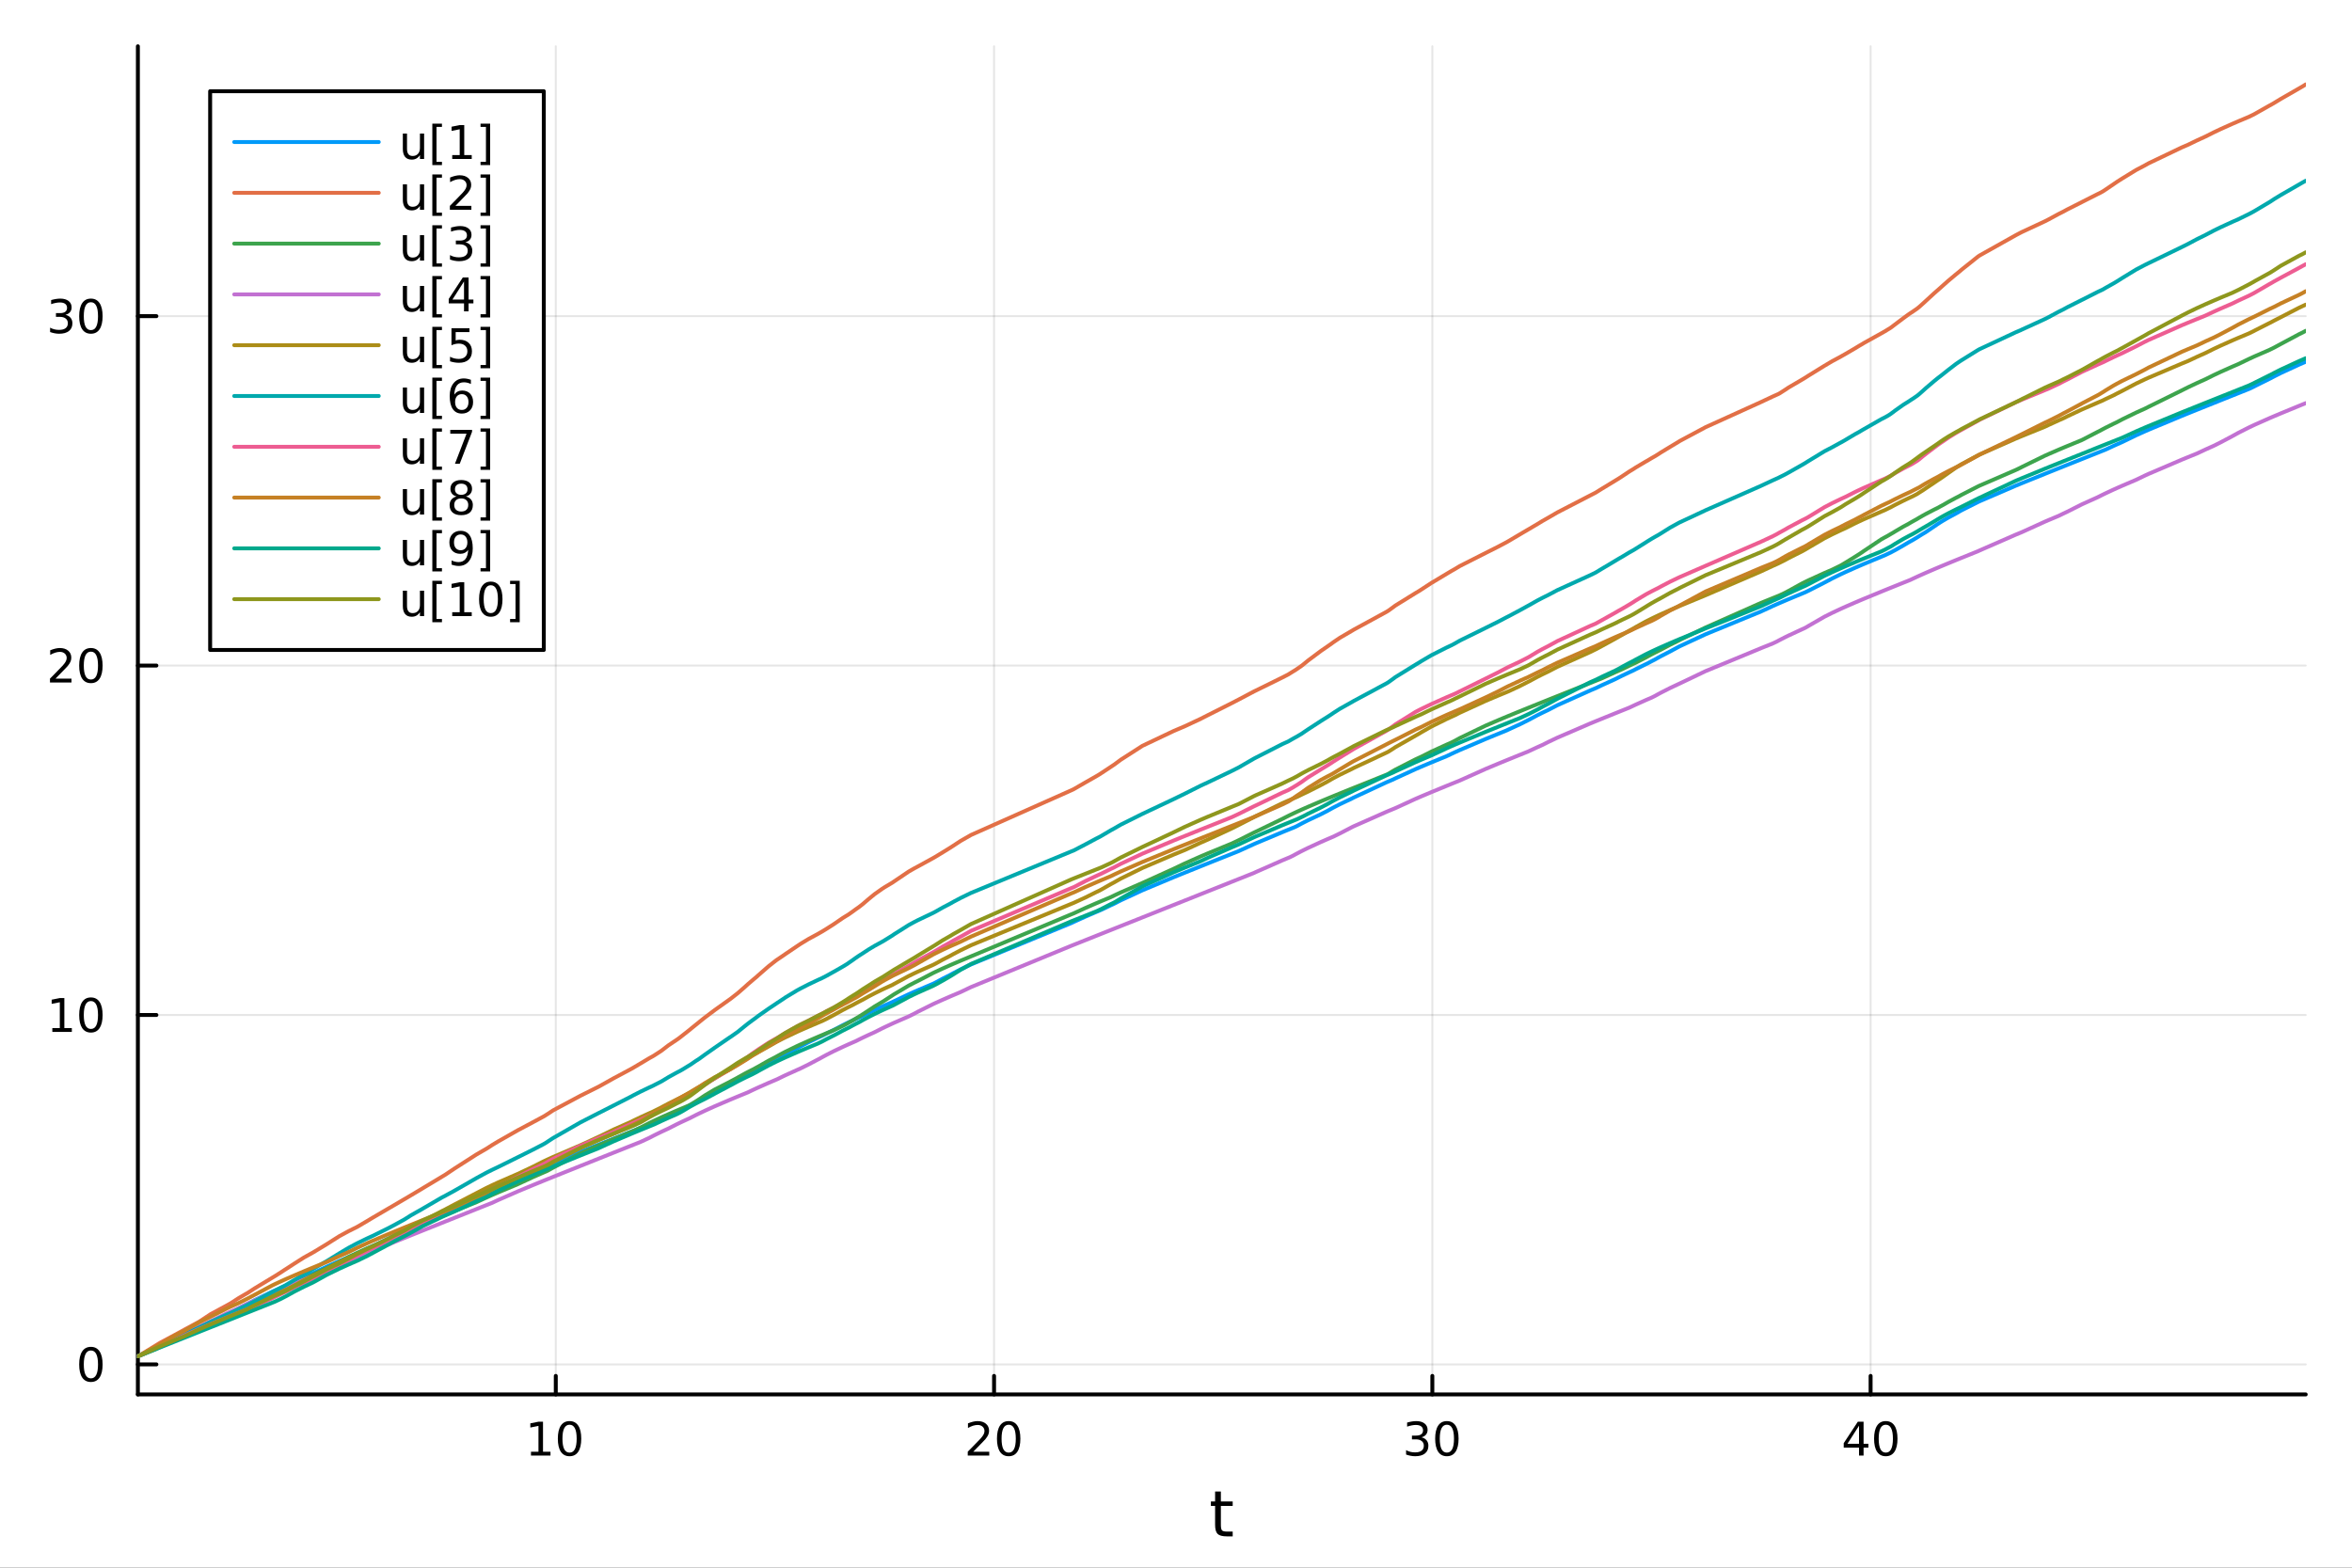 <?xml version="1.0" encoding="utf-8"?>
<svg xmlns="http://www.w3.org/2000/svg" xmlns:xlink="http://www.w3.org/1999/xlink" width="600" height="400" viewBox="0 0 2400 1600">
<rect x="0" y="0" width="2400" height="1600" fill="#333333" stroke="none"/>
<defs>
  <clipPath id="clip340">
    <rect x="0" y="0" width="2400" height="1600"/>
  </clipPath>
</defs>
<path clip-path="url(#clip340)" d="M0 1600 L2400 1600 L2400 0 L0 0  Z" fill="#ffffff" fill-rule="evenodd" fill-opacity="1"/>
<defs>
  <clipPath id="clip341">
    <rect x="480" y="0" width="1681" height="1600"/>
  </clipPath>
</defs>
<path clip-path="url(#clip340)" d="M140.696 1423.18 L2352.76 1423.18 L2352.76 47.244 L140.696 47.244  Z" fill="#ffffff" fill-rule="evenodd" fill-opacity="1"/>
<defs>
  <clipPath id="clip342">
    <rect x="140" y="47" width="2213" height="1377"/>
  </clipPath>
</defs>
<polyline clip-path="url(#clip342)" style="stroke:#000000; stroke-linecap:round; stroke-linejoin:round; stroke-width:2; stroke-opacity:0.1; fill:none" points="567.132,1423.18 567.132,47.244 "/>
<polyline clip-path="url(#clip342)" style="stroke:#000000; stroke-linecap:round; stroke-linejoin:round; stroke-width:2; stroke-opacity:0.1; fill:none" points="1014.35,1423.18 1014.35,47.244 "/>
<polyline clip-path="url(#clip342)" style="stroke:#000000; stroke-linecap:round; stroke-linejoin:round; stroke-width:2; stroke-opacity:0.1; fill:none" points="1461.57,1423.18 1461.57,47.244 "/>
<polyline clip-path="url(#clip342)" style="stroke:#000000; stroke-linecap:round; stroke-linejoin:round; stroke-width:2; stroke-opacity:0.1; fill:none" points="1908.78,1423.18 1908.78,47.244 "/>
<polyline clip-path="url(#clip340)" style="stroke:#000000; stroke-linecap:round; stroke-linejoin:round; stroke-width:4; stroke-opacity:1; fill:none" points="140.696,1423.18 2352.76,1423.18 "/>
<polyline clip-path="url(#clip340)" style="stroke:#000000; stroke-linecap:round; stroke-linejoin:round; stroke-width:4; stroke-opacity:1; fill:none" points="567.132,1423.18 567.132,1404.28 "/>
<polyline clip-path="url(#clip340)" style="stroke:#000000; stroke-linecap:round; stroke-linejoin:round; stroke-width:4; stroke-opacity:1; fill:none" points="1014.35,1423.18 1014.35,1404.28 "/>
<polyline clip-path="url(#clip340)" style="stroke:#000000; stroke-linecap:round; stroke-linejoin:round; stroke-width:4; stroke-opacity:1; fill:none" points="1461.57,1423.18 1461.57,1404.28 "/>
<polyline clip-path="url(#clip340)" style="stroke:#000000; stroke-linecap:round; stroke-linejoin:round; stroke-width:4; stroke-opacity:1; fill:none" points="1908.78,1423.18 1908.78,1404.28 "/>
<path clip-path="url(#clip340)" d="M541.82 1481.64 L549.458 1481.64 L549.458 1455.28 L541.148 1456.95 L541.148 1452.69 L549.412 1451.02 L554.088 1451.02 L554.088 1481.64 L561.727 1481.64 L561.727 1485.58 L541.82 1485.58 L541.82 1481.64 Z" fill="#000000" fill-rule="nonzero" fill-opacity="1" /><path clip-path="url(#clip340)" d="M581.171 1454.1 Q577.56 1454.1 575.731 1457.66 Q573.926 1461.2 573.926 1468.33 Q573.926 1475.44 575.731 1479.01 Q577.56 1482.55 581.171 1482.55 Q584.806 1482.55 586.611 1479.01 Q588.44 1475.44 588.44 1468.33 Q588.44 1461.2 586.611 1457.66 Q584.806 1454.1 581.171 1454.1 M581.171 1450.39 Q586.981 1450.39 590.037 1455 Q593.116 1459.58 593.116 1468.33 Q593.116 1477.06 590.037 1481.67 Q586.981 1486.25 581.171 1486.25 Q575.361 1486.25 572.282 1481.67 Q569.227 1477.06 569.227 1468.33 Q569.227 1459.58 572.282 1455 Q575.361 1450.39 581.171 1450.39 Z" fill="#000000" fill-rule="nonzero" fill-opacity="1" /><path clip-path="url(#clip340)" d="M993.123 1481.64 L1009.44 1481.64 L1009.44 1485.58 L987.498 1485.58 L987.498 1481.64 Q990.16 1478.89 994.743 1474.26 Q999.35 1469.61 1000.53 1468.27 Q1002.78 1465.74 1003.66 1464.01 Q1004.56 1462.25 1004.56 1460.56 Q1004.56 1457.8 1002.61 1456.07 Q1000.69 1454.33 997.59 1454.33 Q995.391 1454.33 992.938 1455.09 Q990.507 1455.86 987.729 1457.41 L987.729 1452.69 Q990.553 1451.55 993.007 1450.97 Q995.461 1450.39 997.498 1450.39 Q1002.87 1450.39 1006.06 1453.08 Q1009.26 1455.77 1009.26 1460.26 Q1009.26 1462.39 1008.45 1464.31 Q1007.66 1466.2 1005.55 1468.8 Q1004.97 1469.47 1001.87 1472.69 Q998.771 1475.88 993.123 1481.64 Z" fill="#000000" fill-rule="nonzero" fill-opacity="1" /><path clip-path="url(#clip340)" d="M1029.26 1454.1 Q1025.65 1454.1 1023.82 1457.66 Q1022.01 1461.2 1022.01 1468.33 Q1022.01 1475.44 1023.82 1479.01 Q1025.65 1482.55 1029.26 1482.55 Q1032.89 1482.55 1034.7 1479.01 Q1036.53 1475.44 1036.53 1468.33 Q1036.53 1461.2 1034.7 1457.66 Q1032.89 1454.1 1029.26 1454.1 M1029.26 1450.39 Q1035.07 1450.39 1038.12 1455 Q1041.2 1459.58 1041.2 1468.33 Q1041.2 1477.06 1038.12 1481.67 Q1035.07 1486.25 1029.26 1486.25 Q1023.45 1486.25 1020.37 1481.67 Q1017.31 1477.06 1017.31 1468.33 Q1017.31 1459.58 1020.37 1455 Q1023.45 1450.39 1029.26 1450.39 Z" fill="#000000" fill-rule="nonzero" fill-opacity="1" /><path clip-path="url(#clip340)" d="M1450.41 1466.95 Q1453.77 1467.66 1455.64 1469.93 Q1457.54 1472.2 1457.54 1475.53 Q1457.54 1480.65 1454.02 1483.45 Q1450.5 1486.25 1444.02 1486.25 Q1441.85 1486.25 1439.53 1485.81 Q1437.24 1485.39 1434.78 1484.54 L1434.78 1480.02 Q1436.73 1481.16 1439.04 1481.74 Q1441.36 1482.32 1443.88 1482.32 Q1448.28 1482.32 1450.57 1480.58 Q1452.89 1478.84 1452.89 1475.53 Q1452.89 1472.48 1450.73 1470.77 Q1448.6 1469.03 1444.78 1469.03 L1440.76 1469.03 L1440.76 1465.19 L1444.97 1465.19 Q1448.42 1465.19 1450.25 1463.82 Q1452.08 1462.43 1452.08 1459.84 Q1452.08 1457.18 1450.18 1455.77 Q1448.3 1454.33 1444.78 1454.33 Q1442.86 1454.33 1440.66 1454.75 Q1438.47 1455.16 1435.83 1456.04 L1435.83 1451.88 Q1438.49 1451.14 1440.8 1450.77 Q1443.14 1450.39 1445.2 1450.39 Q1450.53 1450.39 1453.63 1452.83 Q1456.73 1455.23 1456.73 1459.35 Q1456.73 1462.22 1455.09 1464.21 Q1453.44 1466.18 1450.41 1466.95 Z" fill="#000000" fill-rule="nonzero" fill-opacity="1" /><path clip-path="url(#clip340)" d="M1476.41 1454.1 Q1472.79 1454.1 1470.97 1457.66 Q1469.16 1461.2 1469.16 1468.33 Q1469.16 1475.44 1470.97 1479.01 Q1472.79 1482.55 1476.41 1482.55 Q1480.04 1482.55 1481.84 1479.01 Q1483.67 1475.44 1483.67 1468.33 Q1483.67 1461.2 1481.84 1457.66 Q1480.04 1454.1 1476.41 1454.1 M1476.41 1450.39 Q1482.22 1450.39 1485.27 1455 Q1488.35 1459.58 1488.35 1468.33 Q1488.35 1477.06 1485.27 1481.67 Q1482.22 1486.25 1476.41 1486.25 Q1470.59 1486.25 1467.52 1481.67 Q1464.46 1477.06 1464.46 1468.33 Q1464.46 1459.58 1467.52 1455 Q1470.59 1450.39 1476.41 1450.39 Z" fill="#000000" fill-rule="nonzero" fill-opacity="1" /><path clip-path="url(#clip340)" d="M1896.96 1455.09 L1885.15 1473.54 L1896.96 1473.54 L1896.96 1455.09 M1895.73 1451.02 L1901.61 1451.02 L1901.61 1473.54 L1906.54 1473.54 L1906.54 1477.43 L1901.61 1477.43 L1901.61 1485.58 L1896.96 1485.58 L1896.96 1477.43 L1881.35 1477.43 L1881.35 1472.92 L1895.73 1451.02 Z" fill="#000000" fill-rule="nonzero" fill-opacity="1" /><path clip-path="url(#clip340)" d="M1924.27 1454.1 Q1920.66 1454.1 1918.83 1457.66 Q1917.03 1461.2 1917.03 1468.33 Q1917.03 1475.44 1918.83 1479.01 Q1920.66 1482.55 1924.27 1482.55 Q1927.91 1482.55 1929.71 1479.01 Q1931.54 1475.44 1931.54 1468.33 Q1931.54 1461.2 1929.71 1457.66 Q1927.91 1454.1 1924.27 1454.1 M1924.27 1450.39 Q1930.08 1450.39 1933.14 1455 Q1936.22 1459.58 1936.22 1468.33 Q1936.22 1477.06 1933.14 1481.67 Q1930.08 1486.25 1924.27 1486.25 Q1918.46 1486.25 1915.38 1481.67 Q1912.33 1477.06 1912.33 1468.33 Q1912.33 1459.58 1915.38 1455 Q1918.46 1450.39 1924.27 1450.39 Z" fill="#000000" fill-rule="nonzero" fill-opacity="1" /><path clip-path="url(#clip340)" d="M1245.79 1522.27 L1245.79 1532.4 L1257.85 1532.4 L1257.85 1536.95 L1245.79 1536.95 L1245.79 1556.3 Q1245.79 1560.66 1246.96 1561.9 Q1248.17 1563.14 1251.83 1563.14 L1257.85 1563.14 L1257.85 1568.04 L1251.83 1568.04 Q1245.05 1568.04 1242.48 1565.53 Q1239.9 1562.98 1239.9 1556.3 L1239.9 1536.95 L1235.6 1536.95 L1235.6 1532.4 L1239.9 1532.4 L1239.9 1522.27 L1245.79 1522.27 Z" fill="#000000" fill-rule="nonzero" fill-opacity="1" /><polyline clip-path="url(#clip342)" style="stroke:#000000; stroke-linecap:round; stroke-linejoin:round; stroke-width:2; stroke-opacity:0.1; fill:none" points="140.696,1392.52 2352.76,1392.52 "/>
<polyline clip-path="url(#clip342)" style="stroke:#000000; stroke-linecap:round; stroke-linejoin:round; stroke-width:2; stroke-opacity:0.1; fill:none" points="140.696,1035.91 2352.76,1035.91 "/>
<polyline clip-path="url(#clip342)" style="stroke:#000000; stroke-linecap:round; stroke-linejoin:round; stroke-width:2; stroke-opacity:0.1; fill:none" points="140.696,679.288 2352.76,679.288 "/>
<polyline clip-path="url(#clip342)" style="stroke:#000000; stroke-linecap:round; stroke-linejoin:round; stroke-width:2; stroke-opacity:0.1; fill:none" points="140.696,322.67 2352.76,322.67 "/>
<polyline clip-path="url(#clip340)" style="stroke:#000000; stroke-linecap:round; stroke-linejoin:round; stroke-width:4; stroke-opacity:1; fill:none" points="140.696,1423.18 140.696,47.244 "/>
<polyline clip-path="url(#clip340)" style="stroke:#000000; stroke-linecap:round; stroke-linejoin:round; stroke-width:4; stroke-opacity:1; fill:none" points="140.696,1392.52 159.593,1392.52 "/>
<polyline clip-path="url(#clip340)" style="stroke:#000000; stroke-linecap:round; stroke-linejoin:round; stroke-width:4; stroke-opacity:1; fill:none" points="140.696,1035.91 159.593,1035.91 "/>
<polyline clip-path="url(#clip340)" style="stroke:#000000; stroke-linecap:round; stroke-linejoin:round; stroke-width:4; stroke-opacity:1; fill:none" points="140.696,679.288 159.593,679.288 "/>
<polyline clip-path="url(#clip340)" style="stroke:#000000; stroke-linecap:round; stroke-linejoin:round; stroke-width:4; stroke-opacity:1; fill:none" points="140.696,322.67 159.593,322.67 "/>
<path clip-path="url(#clip340)" d="M92.751 1378.32 Q89.14 1378.32 87.311 1381.89 Q85.506 1385.43 85.506 1392.56 Q85.506 1399.67 87.311 1403.23 Q89.14 1406.77 92.751 1406.77 Q96.385 1406.77 98.191 1403.23 Q100.02 1399.67 100.02 1392.56 Q100.02 1385.43 98.191 1381.89 Q96.385 1378.32 92.751 1378.32 M92.751 1374.62 Q98.561 1374.62 101.617 1379.23 Q104.696 1383.81 104.696 1392.56 Q104.696 1401.29 101.617 1405.89 Q98.561 1410.48 92.751 1410.48 Q86.941 1410.48 83.862 1405.89 Q80.807 1401.29 80.807 1392.56 Q80.807 1383.81 83.862 1379.23 Q86.941 1374.62 92.751 1374.62 Z" fill="#000000" fill-rule="nonzero" fill-opacity="1" /><path clip-path="url(#clip340)" d="M53.4 1049.25 L61.038 1049.25 L61.038 1022.89 L52.728 1024.55 L52.728 1020.29 L60.992 1018.63 L65.668 1018.63 L65.668 1049.25 L73.307 1049.25 L73.307 1053.19 L53.4 1053.19 L53.4 1049.25 Z" fill="#000000" fill-rule="nonzero" fill-opacity="1" /><path clip-path="url(#clip340)" d="M92.751 1021.7 Q89.14 1021.7 87.311 1025.27 Q85.506 1028.81 85.506 1035.94 Q85.506 1043.05 87.311 1046.61 Q89.14 1050.15 92.751 1050.15 Q96.385 1050.15 98.191 1046.61 Q100.02 1043.05 100.02 1035.94 Q100.02 1028.81 98.191 1025.27 Q96.385 1021.7 92.751 1021.7 M92.751 1018 Q98.561 1018 101.617 1022.61 Q104.696 1027.19 104.696 1035.94 Q104.696 1044.67 101.617 1049.27 Q98.561 1053.86 92.751 1053.86 Q86.941 1053.86 83.862 1049.27 Q80.807 1044.67 80.807 1035.94 Q80.807 1027.19 83.862 1022.61 Q86.941 1018 92.751 1018 Z" fill="#000000" fill-rule="nonzero" fill-opacity="1" /><path clip-path="url(#clip340)" d="M56.617 692.633 L72.936 692.633 L72.936 696.568 L50.992 696.568 L50.992 692.633 Q53.654 689.878 58.237 685.249 Q62.844 680.596 64.025 679.253 Q66.27 676.73 67.149 674.994 Q68.052 673.235 68.052 671.545 Q68.052 668.79 66.108 667.054 Q64.186 665.318 61.085 665.318 Q58.886 665.318 56.432 666.082 Q54.001 666.846 51.224 668.397 L51.224 663.675 Q54.048 662.541 56.501 661.962 Q58.955 661.383 60.992 661.383 Q66.362 661.383 69.557 664.068 Q72.751 666.753 72.751 671.244 Q72.751 673.374 71.941 675.295 Q71.154 677.193 69.048 679.786 Q68.469 680.457 65.367 683.675 Q62.265 686.869 56.617 692.633 Z" fill="#000000" fill-rule="nonzero" fill-opacity="1" /><path clip-path="url(#clip340)" d="M92.751 665.087 Q89.14 665.087 87.311 668.652 Q85.506 672.193 85.506 679.323 Q85.506 686.429 87.311 689.994 Q89.14 693.536 92.751 693.536 Q96.385 693.536 98.191 689.994 Q100.02 686.429 100.02 679.323 Q100.02 672.193 98.191 668.652 Q96.385 665.087 92.751 665.087 M92.751 661.383 Q98.561 661.383 101.617 665.99 Q104.696 670.573 104.696 679.323 Q104.696 688.05 101.617 692.656 Q98.561 697.239 92.751 697.239 Q86.941 697.239 83.862 692.656 Q80.807 688.05 80.807 679.323 Q80.807 670.573 83.862 665.99 Q86.941 661.383 92.751 661.383 Z" fill="#000000" fill-rule="nonzero" fill-opacity="1" /><path clip-path="url(#clip340)" d="M66.756 321.316 Q70.112 322.034 71.987 324.302 Q73.885 326.571 73.885 329.904 Q73.885 335.02 70.367 337.821 Q66.849 340.622 60.367 340.622 Q58.191 340.622 55.876 340.182 Q53.585 339.765 51.131 338.909 L51.131 334.395 Q53.075 335.529 55.39 336.108 Q57.705 336.686 60.228 336.686 Q64.626 336.686 66.918 334.95 Q69.233 333.214 69.233 329.904 Q69.233 326.848 67.08 325.135 Q64.95 323.399 61.131 323.399 L57.103 323.399 L57.103 319.557 L61.316 319.557 Q64.765 319.557 66.594 318.191 Q68.423 316.802 68.423 314.21 Q68.423 311.548 66.525 310.136 Q64.65 308.7 61.131 308.7 Q59.21 308.7 57.011 309.117 Q54.812 309.534 52.173 310.413 L52.173 306.247 Q54.835 305.506 57.15 305.136 Q59.487 304.765 61.548 304.765 Q66.872 304.765 69.974 307.196 Q73.075 309.603 73.075 313.724 Q73.075 316.594 71.432 318.585 Q69.788 320.552 66.756 321.316 Z" fill="#000000" fill-rule="nonzero" fill-opacity="1" /><path clip-path="url(#clip340)" d="M92.751 308.469 Q89.14 308.469 87.311 312.034 Q85.506 315.575 85.506 322.705 Q85.506 329.811 87.311 333.376 Q89.14 336.918 92.751 336.918 Q96.385 336.918 98.191 333.376 Q100.02 329.811 100.02 322.705 Q100.02 315.575 98.191 312.034 Q96.385 308.469 92.751 308.469 M92.751 304.765 Q98.561 304.765 101.617 309.372 Q104.696 313.955 104.696 322.705 Q104.696 331.432 101.617 336.038 Q98.561 340.622 92.751 340.622 Q86.941 340.622 83.862 336.038 Q80.807 331.432 80.807 322.705 Q80.807 313.955 83.862 309.372 Q86.941 304.765 92.751 304.765 Z" fill="#000000" fill-rule="nonzero" fill-opacity="1" /><polyline clip-path="url(#clip342)" style="stroke:#009af9; stroke-linecap:round; stroke-linejoin:round; stroke-width:4; stroke-opacity:1; fill:none" points="140.696,1384.24 140.696,1384.24 141.253,1383.97 142.467,1383.4 145.713,1381.88 146.462,1381.53 157.244,1376.03 162.104,1373.71 163.806,1372.91 178.276,1366.45 187.832,1362.38 188.887,1361.93 202.779,1356.17 202.845,1356.14 203.696,1355.66 215.181,1349.61 231.299,1342.05 235.226,1340.03 236.663,1339.19 243.159,1335.62 250.687,1331.78 252.351,1330.96 253.453,1330.43 259.908,1326.95 277.962,1318.24 280.575,1317.07 286.776,1314.33 289.939,1312.96 292.522,1311.86 300.337,1308.03 310.176,1303.5 318.844,1299.69 321.508,1298.54 332.963,1293 333.958,1292.54 346.264,1287.04 355.581,1283.05 364.259,1279.42 364.484,1279.3 374.96,1274.33 380.3,1271.92 396.022,1264.22 402.595,1260.79 412.431,1256.03 413.345,1255.6 419.56,1252.33 430.646,1246.95 432.027,1246.31 450.784,1238.03 454.093,1236.38 455.138,1235.87 463.344,1231.45 463.456,1231.39 486.232,1219.52 495.748,1215.18 497.826,1214.26 502.091,1212.39 508.387,1209.69 528.489,1201.33 543.947,1195.05 554.231,1190.9 556.137,1190.14 557.89,1189.43 559.135,1188.93 564.333,1186.85 592.33,1175.65 610.781,1168.29 611.481,1168.01 626.381,1162.07 643.233,1155.34 646.293,1154.12 653.741,1151.15 654.161,1150.99 662.439,1147.69 666.216,1146.18 667.678,1145.6 674.304,1142.96 674.923,1142.71 675.867,1142.26 682.023,1139.39 690.602,1135.56 692.018,1134.94 693.881,1133.99 696.734,1132.35 703.063,1128.48 703.975,1127.95 704.022,1127.92 705.127,1127.29 709.95,1124.64 713.523,1122.77 713.9,1122.57 719.265,1119.89 728.96,1114.7 729.511,1114.38 744.591,1106.34 745.313,1105.98 746.004,1105.64 752.025,1102.36 753.125,1101.78 753.473,1101.6 759.927,1098.35 760.37,1098.1 762.986,1096.65 767.569,1094.2 768.953,1093.49 771.878,1092.01 772.336,1091.75 773.872,1090.76 784.142,1084.7 791.575,1080.78 792.893,1080.12 798.423,1077.42 801.638,1075.9 813.495,1069.8 816.584,1068.09 824.996,1063.71 834.508,1059.14 836.002,1058.45 838.982,1057.1 843.56,1054.72 850.147,1051.47 851.535,1050.81 859.855,1046.41 863.863,1044.42 865.139,1043.8 866.232,1043.27 870.135,1041.43 873.223,1040 875.965,1038.76 877.322,1038.15 880.401,1036.78 880.533,1036.71 886.182,1033.85 892.541,1030.79 900.217,1027.27 902.602,1026.2 910.45,1022.77 910.935,1022.56 912.081,1021.98 927.297,1014.75 932.818,1012.29 936.644,1010.62 952.099,1004.06 954.397,1002.93 962.034,998.803 969.218,995.206 972.809,993.224 980.045,989.464 990.849,984.279 1093.24,942.057 1095.56,940.957 1096.13,940.689 1107.6,935.481 1118.87,930.615 1121.8,929.374 1123.99,928.456 1133.34,923.963 1137.01,922.274 1137.75,921.881 1143.64,918.855 1165.8,908.602 1197.59,895.29 1209.16,890.595 1225.39,884.064 1232.41,881.248 1256.99,871.422 1263.78,868.71 1263.91,868.649 1279.52,861.528 1281.52,860.652 1308.46,849.343 1314.23,846.989 1315.06,846.651 1316.11,846.223 1319.43,844.878 1321.22,844.151 1323.42,843.093 1328.01,840.609 1328.89,840.148 1329.78,839.684 1334.64,837.229 1347.77,831.047 1354.45,827.62 1358.71,825.228 1360.86,824.069 1367.21,820.798 1379.63,814.887 1381.35,813.971 1414.64,798.491 1414.79,798.428 1416.32,797.777 1417.18,797.412 1421.37,795.645 1423.83,794.429 1444.4,785.008 1448.21,783.365 1450.12,782.547 1460.79,778.055 1476.3,771.679 1480.91,769.469 1484.55,767.779 1489.53,765.519 1515.93,754.234 1528.5,749.081 1537.39,745.47 1539.2,744.601 1551.44,738.976 1559.41,734.962 1560.07,734.641 1568.93,729.902 1574.08,727.337 1579.86,724.582 1589.2,719.73 1622.72,704.674 1627.96,702.484 1628.6,702.219 1634.35,699.436 1648.26,693.117 1651.75,691.338 1655.48,689.5 1662.58,686.141 1666.73,684.251 1668.99,683.061 1679.03,678.094 1680.89,677.215 1685.41,674.802 1688.89,673.02 1688.92,673.003 1692.11,671.181 1694.48,669.881 1704.26,664.841 1712.88,660.17 1714.16,659.511 1740.37,647.349 1797.06,624.04 1809.05,618.495 1812.96,616.761 1814.41,616.129 1815.6,615.609 1816.11,615.389 1821.48,613.079 1824.97,611.597 1838.76,605.857 1841.08,604.904 1842.07,604.498 1842.63,604.225 1845.25,602.96 1845.76,602.717 1861.68,594.587 1869.65,590.359 1877.69,586.413 1879.39,585.607 1883.34,583.775 1892.75,579.569 1897.1,577.679 1900.31,576.303 1901.83,575.655 1919.66,568.226 1923.37,566.708 1926.49,565.203 1928.26,564.367 1929.4,563.831 1930.68,563.133 1932.02,562.421 1933.63,561.572 1941.96,556.845 1947.41,553.612 1949.33,552.532 1951.88,551.135 1955.98,548.672 1956.38,548.439 1957.93,547.431 1958.85,546.848 1961.9,544.967 1964.78,543.273 1965.14,543.037 1973.89,537.128 1977.1,534.932 1980.02,533.046 1983.01,531.202 1987.99,528.313 1995.83,524.109 1999.17,522.176 2001,521.15 2001.67,520.781 2018.55,512.28 2020.11,511.551 2056.96,495.674 2061.93,493.638 2062.94,493.223 2086.64,483.636 2090.12,482.234 2100.67,478.005 2105.68,475.998 2109.32,474.543 2124.11,468.635 2124.85,468.337 2140.63,462.038 2142.23,461.403 2145.18,460.223 2146.35,459.757 2148.64,458.842 2156.68,455.097 2160.23,453.501 2165.46,451.193 2179.69,444.281 2188.75,440.207 2192.41,438.609 2226.27,424.494 2232.68,421.895 2241.87,418.187 2250.53,414.705 2259.07,411.284 2265.76,408.607 2277.7,403.834 2283.99,401.321 2294.77,397.017 2299.71,394.694 2301.02,393.986 2315.71,386.669 2316.82,386.15 2320.62,384.123 2327.3,380.743 2345.97,372.136 2349.62,370.55 2352.76,369.199 "/>
<polyline clip-path="url(#clip342)" style="stroke:#e26f46; stroke-linecap:round; stroke-linejoin:round; stroke-width:4; stroke-opacity:1; fill:none" points="140.696,1384.24 140.696,1384.24 141.253,1383.97 142.467,1383.3 145.713,1381.32 146.462,1380.87 157.244,1374.25 162.104,1371.24 163.806,1370.23 178.276,1362.5 187.832,1357.32 188.887,1356.7 202.779,1349.23 202.845,1349.2 203.696,1348.64 215.181,1341.11 231.299,1332.42 235.226,1330.23 236.663,1329.34 243.159,1325.1 250.687,1320.7 252.351,1319.78 253.453,1319.1 259.908,1314.88 277.962,1303.97 280.575,1302.4 286.776,1298.47 289.939,1296.37 292.522,1294.74 300.337,1289.65 310.176,1283.41 318.844,1278.61 321.508,1277.03 332.963,1270.1 333.958,1269.47 346.264,1261.66 355.581,1256.59 364.259,1252.29 364.484,1252.17 374.96,1246.01 380.3,1242.8 396.022,1233.6 402.595,1229.79 412.431,1224 413.345,1223.5 419.56,1219.8 430.646,1213.2 432.027,1212.34 450.784,1201.08 454.093,1199.11 455.138,1198.43 463.344,1192.91 463.456,1192.83 486.232,1178.25 495.748,1172.76 497.826,1171.49 502.091,1168.7 508.387,1164.91 528.489,1153.5 543.947,1145.28 554.231,1139.76 556.137,1138.66 557.89,1137.53 559.135,1136.75 564.333,1133.29 592.33,1118.32 610.781,1109.11 611.481,1108.73 626.381,1100.4 643.233,1091.4 646.293,1089.69 653.741,1085.27 654.161,1085.04 662.439,1080.07 666.216,1077.99 667.678,1077.1 674.304,1072.82 674.923,1072.39 675.867,1071.68 682.023,1066.92 690.602,1061.18 692.018,1060.2 693.881,1058.81 696.734,1056.56 703.063,1051.59 703.975,1050.86 704.022,1050.82 705.127,1049.86 709.95,1045.97 713.523,1043.08 713.9,1042.76 719.265,1038.47 728.96,1031.18 729.511,1030.76 744.591,1020.01 745.313,1019.5 746.004,1018.98 752.025,1014.26 753.125,1013.38 753.473,1013.07 759.927,1007.43 760.37,1007.04 762.986,1004.62 767.569,1000.72 768.953,999.522 771.878,997.104 772.336,996.704 773.872,995.274 784.142,986.293 791.575,980.455 792.893,979.513 798.423,975.802 801.638,973.562 813.495,965.553 816.584,963.485 824.996,958.362 834.508,953.228 836.002,952.354 838.982,950.662 843.56,947.853 850.147,943.667 851.535,942.732 859.855,937.01 863.863,934.537 865.139,933.781 866.232,933.059 870.135,930.303 873.223,928.031 875.965,926.126 877.322,925.113 880.401,922.687 880.533,922.577 886.182,917.728 892.541,912.516 900.217,907.092 902.602,905.556 910.45,900.892 910.935,900.582 912.081,899.77 927.297,889.493 932.818,886.346 936.644,884.29 952.099,875.819 954.397,874.502 962.034,869.871 969.218,865.445 972.809,863.138 980.045,858.37 990.849,852.175 1093.24,806.576 1095.56,805.473 1096.13,805.159 1107.6,798.526 1118.87,792.112 1121.8,790.362 1123.99,788.939 1133.34,782.767 1137.01,780.317 1137.75,779.785 1143.64,775.394 1165.8,761.168 1197.59,746.076 1209.16,741.152 1225.39,733.527 1232.41,729.953 1256.99,717.57 1263.78,714.056 1263.91,713.982 1279.52,705.733 1281.52,704.76 1308.46,691.488 1314.23,688.538 1315.06,688.061 1316.11,687.381 1319.43,685.32 1321.22,684.248 1323.42,682.801 1328.01,679.62 1328.89,678.972 1329.78,678.257 1334.64,674.246 1347.77,664.425 1354.45,659.823 1358.71,656.844 1360.86,655.265 1367.21,650.967 1379.63,643.722 1381.35,642.672 1414.64,624.525 1414.79,624.444 1416.32,623.508 1417.18,622.924 1421.37,619.895 1423.83,618.041 1444.4,605.318 1448.21,603.054 1450.12,601.816 1460.79,594.86 1476.3,585.576 1480.91,582.824 1484.55,580.78 1489.53,577.761 1515.93,564.374 1528.5,558.053 1537.39,553.35 1539.2,552.307 1551.44,545.06 1559.41,540.379 1560.07,540.013 1568.93,534.779 1574.08,531.637 1579.86,528.375 1589.2,522.937 1622.72,505.618 1627.96,502.919 1628.6,502.551 1634.35,498.95 1648.26,490.514 1651.75,488.38 1655.48,485.946 1662.58,481.207 1666.73,478.694 1668.99,477.208 1679.03,471.239 1680.89,470.219 1685.41,467.508 1688.89,465.535 1688.92,465.516 1692.11,463.543 1694.48,461.966 1704.26,456.043 1712.88,450.858 1714.16,450.038 1740.37,436.001 1797.06,410.275 1809.05,404.644 1812.96,402.891 1814.41,402.252 1815.6,401.634 1816.11,401.335 1821.48,397.9 1824.97,395.561 1838.76,387.489 1841.08,386.09 1842.07,385.507 1842.63,385.138 1845.25,383.453 1845.76,383.134 1861.68,373.32 1869.65,368.606 1877.69,364.318 1879.39,363.322 1883.34,361.104 1892.75,355.599 1897.1,352.954 1900.31,351.108 1901.83,350.144 1919.66,340.237 1923.37,338.136 1926.49,336.211 1928.26,335.161 1929.4,334.407 1930.68,333.477 1932.02,332.434 1933.63,331.21 1941.96,324.926 1947.41,320.947 1949.33,319.644 1951.88,317.98 1955.98,315.145 1956.38,314.849 1957.93,313.602 1958.85,312.813 1961.9,310.079 1964.78,307.467 1965.14,307.125 1973.89,299.081 1977.1,296.288 1980.02,293.713 1983.01,291.025 1987.99,286.606 1995.83,280.055 1999.17,277.349 2001,275.804 2001.67,275.203 2018.55,261.719 2020.11,260.691 2056.96,240.044 2061.93,237.426 2062.94,236.908 2086.64,225.86 2090.12,224.089 2100.67,218.367 2105.68,215.862 2109.32,213.842 2124.11,206.387 2124.85,205.977 2140.63,197.996 2142.23,197.248 2145.18,195.657 2146.35,194.953 2148.64,193.431 2156.68,187.989 2160.23,185.556 2165.46,182.233 2179.69,173.506 2188.75,168.753 2192.41,166.68 2226.27,150.483 2232.68,147.738 2241.87,143.28 2250.53,139.325 2259.07,135.021 2265.76,131.852 2277.7,126.496 2283.99,123.781 2294.77,119.238 2299.71,116.839 2301.02,116.113 2315.71,107.797 2316.82,107.226 2320.62,105.04 2327.3,100.976 2345.97,90.248 2349.62,88.149 2352.76,86.186 "/>
<polyline clip-path="url(#clip342)" style="stroke:#3da44d; stroke-linecap:round; stroke-linejoin:round; stroke-width:4; stroke-opacity:1; fill:none" points="140.696,1384.24 140.696,1384.24 141.253,1384.02 142.467,1383.53 145.713,1382 146.462,1381.65 157.244,1376.78 162.104,1374.66 163.806,1373.93 178.276,1367.83 187.832,1363.28 188.887,1362.71 202.779,1355.77 202.845,1355.73 203.696,1355.33 215.181,1350.13 231.299,1343.22 235.226,1341.58 236.663,1340.98 243.159,1338.3 250.687,1335.23 252.351,1334.42 253.453,1333.81 259.908,1330.37 277.962,1321.74 280.575,1320.38 286.776,1317.27 289.939,1315.75 292.522,1314.34 300.337,1310.3 310.176,1305.6 318.844,1301.12 321.508,1299.81 332.963,1294.47 333.958,1293.95 346.264,1287.85 355.581,1282.97 364.259,1278.79 364.484,1278.69 374.96,1273.95 380.3,1271.62 396.022,1264.97 402.595,1262.26 412.431,1258.24 413.345,1257.8 419.56,1254.86 430.646,1249.89 432.027,1249.28 450.784,1241.34 454.093,1239.97 455.138,1239.54 463.344,1236.18 463.456,1236.14 486.232,1226.93 495.748,1222.49 497.826,1221.56 502.091,1219.66 508.387,1216.93 528.489,1208.51 543.947,1201.31 554.231,1196.83 556.137,1196.02 557.89,1195.27 559.135,1194.65 564.333,1191.75 592.33,1177.05 610.781,1168.9 611.481,1168.6 626.381,1162.37 643.233,1155.49 646.293,1154.25 653.741,1150.74 654.161,1150.55 662.439,1146.28 666.216,1144.44 667.678,1143.74 674.304,1140.66 674.923,1140.38 675.867,1139.95 682.023,1137.21 690.602,1133.5 692.018,1132.9 693.881,1132.11 696.734,1130.91 703.063,1128.27 703.975,1127.82 704.022,1127.8 705.127,1127.17 709.95,1124.2 713.523,1121.86 713.9,1121.63 719.265,1118.01 728.96,1112.22 729.511,1111.91 744.591,1104.21 745.313,1103.81 746.004,1103.43 752.025,1100.24 753.125,1099.6 753.473,1099.39 759.927,1095.81 760.37,1095.57 762.986,1094.2 767.569,1091.88 768.953,1091.2 771.878,1089.56 772.336,1089.31 773.872,1088.48 784.142,1082.61 791.575,1078.78 792.893,1078.02 798.423,1075 801.638,1073.32 813.495,1067.55 816.584,1066.13 824.996,1062.37 834.508,1058.27 836.002,1057.63 838.982,1056.38 843.56,1054.46 850.147,1051.74 851.535,1051.06 859.855,1047.14 863.863,1045.03 865.139,1044.27 866.232,1043.64 870.135,1041.45 873.223,1039.56 875.965,1037.95 877.322,1037.08 880.401,1035.16 880.533,1035.08 886.182,1031.39 892.541,1027.17 900.217,1022.63 902.602,1021.13 910.45,1016.03 910.935,1015.7 912.081,1014.93 927.297,1005.9 932.818,1003.03 936.644,1001.13 952.099,993.081 954.397,991.98 962.034,988.44 969.218,985.241 972.809,983.679 980.045,980.586 990.849,976.07 1093.24,933.148 1095.56,932.224 1096.13,931.95 1107.6,926.671 1118.87,921.763 1121.8,920.515 1123.99,919.592 1133.34,915.691 1137.01,913.904 1137.75,913.551 1143.64,910.803 1165.8,901.128 1197.59,886.723 1209.16,881.166 1225.39,873.98 1232.41,870.998 1256.99,860.872 1263.78,857.654 1263.91,857.596 1279.52,849.757 1281.52,848.819 1308.46,835.808 1314.23,832.882 1315.06,832.474 1316.11,831.959 1319.43,830.369 1321.22,829.524 1323.42,828.499 1328.01,826.407 1328.89,826.012 1329.78,825.613 1334.64,823.469 1347.77,817.855 1354.45,815.071 1358.71,813.31 1360.86,812.426 1367.21,809.829 1379.63,804.793 1381.35,804.097 1414.64,790.74 1414.79,790.681 1416.32,789.953 1417.18,789.48 1421.37,786.936 1423.83,785.513 1444.4,775.019 1448.21,773.265 1450.12,772.398 1460.79,767.021 1476.3,759.921 1480.91,757.908 1484.55,756.081 1489.53,753.307 1515.93,740.6 1528.5,735.175 1537.39,731.447 1539.2,730.697 1551.44,725.672 1559.41,722.438 1560.07,722.171 1568.93,718.594 1574.08,716.521 1579.86,714.199 1589.2,710.457 1622.72,697.064 1627.96,694.973 1628.6,694.719 1634.35,692.424 1648.26,686.049 1651.75,684.518 1655.48,682.906 1662.58,679.4 1666.73,677.444 1668.99,676.395 1679.03,671.259 1680.89,670.214 1685.41,667.777 1688.89,665.979 1688.92,665.962 1692.11,664.365 1694.48,663.212 1704.26,658.008 1712.88,653.812 1714.16,653.109 1740.37,640.442 1797.06,615.283 1809.05,610.412 1812.96,608.831 1814.41,608.248 1815.6,607.767 1816.11,607.523 1821.48,604.989 1824.97,603.13 1838.76,595.543 1841.08,594.375 1842.07,593.885 1842.63,593.61 1845.25,592.336 1845.76,592.091 1861.68,584.832 1869.65,581.39 1877.69,577.461 1879.39,576.526 1883.34,574.143 1892.75,568.346 1897.1,565.603 1900.31,563.456 1901.83,562.364 1919.66,550.481 1923.37,548.404 1926.49,546.729 1928.26,545.67 1929.4,545 1930.68,544.259 1932.02,543.504 1933.63,542.482 1941.96,537.592 1947.41,534.667 1949.33,533.531 1951.88,532.069 1955.98,529.812 1956.38,529.566 1957.93,528.628 1958.85,528.084 1961.9,526.322 1964.78,524.726 1965.14,524.53 1973.89,519.995 1977.1,518.421 1980.02,516.81 1983.01,515.213 1987.99,512.313 1995.83,508.094 1999.17,506.404 2001,505.356 2001.67,504.98 2018.55,496.348 2020.11,495.611 2056.96,479.646 2061.93,477.251 2062.94,476.694 2086.64,465.091 2090.12,463.534 2100.67,458.961 2105.68,456.839 2109.32,455.316 2124.11,449.221 2124.85,448.858 2140.63,440.685 2142.23,439.924 2145.18,438.312 2146.35,437.69 2148.64,436.493 2156.68,432.498 2160.23,430.816 2165.46,428.033 2179.69,421.111 2188.75,417.034 2192.41,415.165 2226.27,398.473 2232.68,395.249 2241.87,390.906 2250.53,387.023 2259.07,382.767 2265.76,379.626 2277.7,374.301 2283.99,371.598 2294.77,366.385 2299.71,364.125 2301.02,363.534 2315.71,357.142 2316.82,356.585 2320.62,354.72 2327.3,351.105 2345.97,341.106 2349.62,339.36 2352.76,337.657 "/>
<polyline clip-path="url(#clip342)" style="stroke:#c271d2; stroke-linecap:round; stroke-linejoin:round; stroke-width:4; stroke-opacity:1; fill:none" points="140.696,1384.24 140.696,1384.24 141.253,1384.02 142.467,1383.53 145.713,1382.24 146.462,1381.88 157.244,1376.92 162.104,1374.78 163.806,1373.9 178.276,1366.12 187.832,1361.54 188.887,1361.05 202.779,1354.05 202.845,1354.02 203.696,1353.62 215.181,1348.38 231.299,1340.54 235.226,1338.76 236.663,1338.12 243.159,1335.26 250.687,1331.52 252.351,1330.73 253.453,1330.21 259.908,1327.23 277.962,1319.35 280.575,1318.25 286.776,1315.66 289.939,1314.35 292.522,1313.29 300.337,1310.09 310.176,1306.09 318.844,1302.6 321.508,1301.53 332.963,1296.93 333.958,1296.53 346.264,1291.6 355.581,1287.88 364.259,1283.84 364.484,1283.74 374.96,1279.11 380.3,1276.82 396.022,1270.25 402.595,1267.56 412.431,1263.56 413.345,1263.19 419.56,1260.67 430.646,1256.21 432.027,1255.66 450.784,1248.15 454.093,1246.82 455.138,1246.41 463.344,1243.13 463.456,1243.08 486.232,1233.99 495.748,1230.2 497.826,1229.37 502.091,1227.67 508.387,1224.72 528.489,1215.91 543.947,1209.47 554.231,1205.27 556.137,1204.49 557.89,1203.78 559.135,1203.28 564.333,1201.18 592.33,1189.94 610.781,1182.56 611.481,1182.28 626.381,1176.33 643.233,1169.61 646.293,1168.39 653.741,1165.42 654.161,1165.22 662.439,1161.38 666.216,1159.41 667.678,1158.66 674.304,1155.41 674.923,1155.12 675.867,1154.67 682.023,1151.82 690.602,1147.44 692.018,1146.75 693.881,1145.85 696.734,1144.5 703.063,1141.59 703.975,1141.18 704.022,1141.15 705.127,1140.57 709.95,1138.11 713.523,1136.36 713.9,1136.18 719.265,1133.64 728.96,1129.25 729.511,1129.01 744.591,1122.54 745.313,1122.24 746.004,1121.95 752.025,1119.44 753.125,1118.99 753.473,1118.84 759.927,1116.19 760.37,1116.01 762.986,1114.94 767.569,1112.74 768.953,1112.09 771.878,1110.74 772.336,1110.53 773.872,1109.83 784.142,1105.28 791.575,1102.1 792.893,1101.55 798.423,1098.84 801.638,1097.31 813.495,1091.94 816.584,1090.59 824.996,1086.43 834.508,1081.4 836.002,1080.66 838.982,1078.98 843.56,1076.51 850.147,1073.16 851.535,1072.48 859.855,1068.55 863.863,1066.73 865.139,1066.16 866.232,1065.67 870.135,1063.95 873.223,1062.61 875.965,1061.23 877.322,1060.55 880.401,1059.05 880.533,1058.99 886.182,1056.33 892.541,1053.44 900.217,1049.55 902.602,1048.4 910.45,1044.73 910.935,1044.51 912.081,1043.99 927.297,1037.34 932.818,1034.61 936.644,1032.52 952.099,1024.82 954.397,1023.75 962.034,1020.31 969.218,1017.17 972.809,1015.63 980.045,1012.58 990.849,1007.42 1093.24,965.236 1095.56,964.312 1096.13,964.084 1107.6,959.506 1118.87,955.011 1121.8,953.84 1123.99,952.968 1133.34,949.239 1137.01,947.773 1137.75,947.478 1143.64,945.131 1165.8,936.295 1197.59,923.618 1209.16,919.004 1225.39,912.536 1232.41,909.735 1256.99,899.937 1263.78,897.229 1263.91,897.178 1279.52,890.954 1281.52,890 1308.46,878.118 1314.23,875.708 1315.06,875.363 1316.11,874.927 1319.43,873.312 1321.22,872.318 1323.42,871.127 1328.01,868.734 1328.89,868.289 1329.78,867.841 1334.64,865.459 1347.77,859.41 1354.45,856.486 1358.71,854.655 1360.86,853.74 1367.21,850.628 1379.63,844.163 1381.35,843.323 1414.64,828.587 1414.79,828.525 1416.32,827.889 1417.18,827.531 1421.37,825.797 1423.83,824.784 1444.4,815.337 1448.21,813.692 1450.12,812.872 1460.79,808.376 1476.3,801.996 1480.91,800.118 1484.55,798.645 1489.53,796.63 1515.93,784.792 1528.5,779.533 1537.39,775.877 1539.2,775.139 1551.44,770.171 1559.41,766.961 1560.07,766.643 1568.93,762.518 1574.08,760.212 1579.86,757.28 1589.2,752.831 1622.72,738.379 1627.96,736.225 1628.6,735.965 1634.35,733.616 1648.26,727.984 1651.75,726.577 1655.48,725.078 1662.58,722.227 1666.73,720.265 1668.99,719.213 1679.03,714.713 1680.89,713.901 1685.41,711.952 1688.89,710.213 1688.92,710.193 1692.11,708.405 1694.48,707.127 1704.26,702.158 1712.88,698.099 1714.16,697.511 1740.37,684.966 1797.06,661.498 1809.05,656.688 1812.96,654.834 1814.41,654.051 1815.6,653.413 1816.11,653.145 1821.48,650.388 1824.97,648.668 1838.76,642.28 1841.08,641.251 1842.07,640.738 1842.63,640.451 1845.25,638.927 1845.76,638.596 1861.68,629.447 1869.65,625.459 1877.69,621.684 1879.39,620.906 1883.34,619.133 1892.75,615.031 1897.1,613.177 1900.31,611.822 1901.83,611.184 1919.66,603.828 1923.37,602.319 1926.49,601.053 1928.26,600.338 1929.4,599.876 1930.68,599.356 1932.02,598.818 1933.63,598.166 1941.96,594.812 1947.41,592.623 1949.33,591.854 1951.88,590.639 1955.98,588.728 1956.38,588.544 1957.93,587.835 1958.85,587.42 1961.9,586.05 1964.78,584.777 1965.14,584.619 1973.89,580.836 1977.1,579.472 1980.02,578.245 1983.01,576.993 1987.99,574.929 1995.83,571.704 1999.17,570.342 2001,569.595 2001.67,569.322 2018.55,562.5 2020.11,561.751 2056.96,545.653 2061.93,543.607 2062.94,543.19 2086.64,532.411 2090.12,530.918 2100.67,526.486 2105.68,524.053 2109.32,522.343 2124.11,514.877 2124.85,514.524 2140.63,507.41 2142.23,506.598 2145.18,505.12 2146.35,504.547 2148.64,503.438 2156.68,499.687 2160.23,498.089 2165.46,495.779 2179.69,489.703 2188.75,485.348 2192.41,483.664 2226.27,469.176 2232.68,466.551 2241.87,462.816 2250.53,458.745 2259.07,454.929 2265.76,451.571 2277.7,445.252 2283.99,441.765 2294.77,436.313 2299.71,433.977 2301.02,433.367 2315.71,426.835 2316.82,426.357 2320.62,424.734 2327.3,421.918 2345.97,414.227 2349.62,412.747 2352.76,411.474 "/>
<polyline clip-path="url(#clip342)" style="stroke:#ac8d18; stroke-linecap:round; stroke-linejoin:round; stroke-width:4; stroke-opacity:1; fill:none" points="140.696,1384.24 140.696,1384.24 141.253,1384.02 142.467,1383.53 145.713,1382.24 146.462,1381.94 157.244,1377.64 162.104,1375.35 163.806,1374.57 178.276,1368.17 187.832,1363.5 188.887,1363 202.779,1356.75 202.845,1356.72 203.696,1356.35 215.181,1350.73 231.299,1343.52 235.226,1341.83 236.663,1341.22 243.159,1338.03 250.687,1334.52 252.351,1333.76 253.453,1333.27 259.908,1330.41 277.962,1322.75 280.575,1321.47 286.776,1318.53 289.939,1317.08 292.522,1315.91 300.337,1311.94 310.176,1306.65 318.844,1302.4 321.508,1301.15 332.963,1295.27 333.958,1294.71 346.264,1288.29 355.581,1283.88 364.259,1279.98 364.484,1279.88 374.96,1275.36 380.3,1273.11 396.022,1265.71 402.595,1262.36 412.431,1257.03 413.345,1256.57 419.56,1253.07 430.646,1247.4 432.027,1246.62 450.784,1236.14 454.093,1234.51 455.138,1233.92 463.344,1229.55 463.456,1229.49 486.232,1217.69 495.748,1212.75 497.826,1211.73 502.091,1209.68 508.387,1206.77 528.489,1198.03 543.947,1190.72 554.231,1185.54 556.137,1184.63 557.89,1183.81 559.135,1183.23 564.333,1180.85 592.33,1168.84 610.781,1160.3 611.481,1159.99 626.381,1152.74 643.233,1145.29 646.293,1143.76 653.741,1140.19 654.161,1140 662.439,1136.23 666.216,1134.57 667.678,1133.82 674.304,1130.54 674.923,1130.19 675.867,1129.67 682.023,1126.4 690.602,1122.16 692.018,1121.49 693.881,1120.61 696.734,1119.08 703.063,1115.4 703.975,1114.9 704.022,1114.87 705.127,1114.18 709.95,1111.3 713.523,1109.3 713.9,1109.09 719.265,1106.24 728.96,1100.83 729.511,1100.5 744.591,1091.39 745.313,1091.01 746.004,1090.63 752.025,1087.1 753.125,1086.4 753.473,1086.16 759.927,1081.86 760.37,1081.58 762.986,1079.99 767.569,1077.33 768.953,1076.56 771.878,1074.97 772.336,1074.72 773.872,1073.8 784.142,1068.08 791.575,1063.82 792.893,1063.1 798.423,1060.22 801.638,1058.62 813.495,1053.03 816.584,1051.64 824.996,1047.95 834.508,1043.9 836.002,1043.27 838.982,1042.03 843.56,1039.8 850.147,1036.27 851.535,1035.55 859.855,1030.91 863.863,1028.83 865.139,1028.18 866.232,1027.64 870.135,1025.72 873.223,1024.02 875.965,1022.56 877.322,1021.86 880.401,1020.29 880.533,1020.22 886.182,1017.06 892.541,1013.74 900.217,1009.99 902.602,1008.87 910.45,1005.29 910.935,1005.04 912.081,1004.35 927.297,996.142 932.818,993.459 936.644,991.663 952.099,984.778 954.397,983.617 962.034,979.402 969.218,975.747 972.809,973.741 980.045,969.945 990.849,964.724 1093.24,922.443 1095.56,921.519 1096.13,921.246 1107.6,915.969 1118.87,910.357 1121.8,908.976 1123.99,907.799 1133.34,902.444 1137.01,900.503 1137.75,900.064 1143.64,896.723 1165.8,885.811 1197.59,872.204 1209.16,867.471 1225.39,859.991 1232.41,856.934 1256.99,845.486 1263.78,842.095 1263.91,842.023 1279.52,833.946 1281.52,832.988 1308.46,819.825 1314.23,817.29 1315.06,816.93 1316.11,816.474 1319.43,815.051 1321.22,814.288 1323.42,813.354 1328.01,811.094 1328.89,810.671 1329.78,810.245 1334.64,807.968 1347.77,801.319 1354.45,797.741 1358.71,795.274 1360.86,794.081 1367.21,790.73 1379.63,784.715 1381.35,783.788 1414.64,768.208 1414.79,768.144 1416.32,767.374 1417.18,766.878 1421.37,764.235 1423.83,762.576 1444.4,750.863 1448.21,748.704 1450.12,747.512 1460.79,741.429 1476.3,733.751 1480.91,731.631 1484.55,730.001 1489.53,727.45 1515.93,715.362 1528.5,710.055 1537.39,706.379 1539.2,705.637 1551.44,699.901 1559.41,695.841 1560.07,695.517 1568.93,690.744 1574.08,688.164 1579.86,685.396 1589.2,680.53 1622.72,665.452 1627.96,662.888 1628.6,662.584 1634.35,659.489 1648.26,651.851 1651.75,649.85 1655.48,647.812 1662.58,643.666 1666.73,641.421 1668.99,640.063 1679.03,634.524 1680.89,633.565 1685.41,631.308 1688.89,629.627 1688.92,629.611 1692.11,628.106 1694.48,627.012 1704.26,622.63 1712.88,618.914 1714.16,618.367 1740.37,607.527 1797.06,583.123 1809.05,577.539 1812.96,575.796 1814.41,575.161 1815.6,574.545 1816.11,574.287 1821.48,571.616 1824.97,569.683 1838.76,562.718 1841.08,561.447 1842.07,560.915 1842.63,560.573 1845.25,559.009 1845.76,558.712 1861.68,549.382 1869.65,545.342 1877.69,541.529 1879.39,540.745 1883.34,538.959 1892.75,534.223 1897.1,532.153 1900.31,530.665 1901.83,529.97 1919.66,522.17 1923.37,520.605 1926.49,519.067 1928.26,518.213 1929.4,517.667 1930.68,516.959 1932.02,516.236 1933.63,515.375 1941.96,511.151 1947.41,508.545 1949.33,507.652 1951.88,506.48 1955.98,504.328 1956.38,504.092 1957.93,503.068 1958.85,502.476 1961.9,500.569 1964.78,498.638 1965.14,498.375 1973.89,492.493 1977.1,490.304 1980.02,488.425 1983.01,486.363 1987.99,482.815 1995.83,477.3 1999.17,475.182 2001,474.066 2001.67,473.665 2018.55,464.62 2020.11,463.858 2056.96,447.616 2061.93,445.563 2062.94,445.146 2086.64,435.515 2090.12,433.852 2100.67,429.042 2105.68,426.841 2109.32,425.003 2124.11,418.046 2124.85,417.711 2140.63,410.863 2142.23,410.191 2145.18,408.949 2146.35,408.37 2148.64,407.25 2156.68,403.47 2160.23,401.6 2165.46,398.96 2179.69,391.454 2188.75,387.159 2192.41,385.493 2226.27,371.083 2232.68,368.464 2241.87,364.134 2250.53,360.259 2259.07,356.009 2265.76,352.871 2277.7,347.55 2283.99,344.847 2294.77,340.319 2299.71,337.924 2301.02,337.2 2315.71,329.751 2316.82,329.225 2320.62,327.177 2327.3,323.768 2345.97,314.103 2349.62,312.395 2352.76,310.955 "/>
<polyline clip-path="url(#clip342)" style="stroke:#00a9ad; stroke-linecap:round; stroke-linejoin:round; stroke-width:4; stroke-opacity:1; fill:none" points="140.696,1384.24 140.696,1384.24 141.253,1384.02 142.467,1383.44 145.713,1381.92 146.462,1381.57 157.244,1376.73 162.104,1374.27 163.806,1373.44 178.276,1366.73 187.832,1361.93 188.887,1361.43 202.779,1355.08 202.845,1355.05 203.696,1354.67 215.181,1349.02 231.299,1341.76 235.226,1340.07 236.663,1339.46 243.159,1336.26 250.687,1332.75 252.351,1331.87 253.453,1331.29 259.908,1328.04 277.962,1318.73 280.575,1317.3 286.776,1314.08 289.939,1312.51 292.522,1311.06 300.337,1306.42 310.176,1300.55 318.844,1295.4 321.508,1293.94 332.963,1287.38 333.958,1286.77 346.264,1279.18 355.581,1273.62 364.259,1269 364.484,1268.89 374.96,1263.81 380.3,1261.36 396.022,1253.6 402.595,1250.15 412.431,1244.73 413.345,1244.18 419.56,1240.23 430.646,1234 432.027,1233.17 450.784,1222.23 454.093,1220.55 455.138,1219.95 463.344,1215.49 463.456,1215.42 486.232,1202.36 495.748,1197.17 497.826,1196.1 502.091,1193.99 508.387,1190.99 528.489,1181.03 543.947,1173.31 554.231,1167.98 556.137,1166.9 557.89,1165.8 559.135,1164.94 564.333,1161.54 592.33,1145.5 610.781,1136.04 611.481,1135.71 626.381,1128.13 643.233,1119.55 646.293,1117.89 653.741,1114.07 654.161,1113.87 662.439,1109.91 666.216,1108.18 667.678,1107.41 674.304,1104.04 674.923,1103.69 675.867,1103.16 682.023,1099.4 690.602,1094.67 692.018,1093.94 693.881,1092.99 696.734,1091.35 703.063,1087.47 703.975,1086.94 704.022,1086.91 705.127,1086.2 709.95,1082.87 713.523,1080.58 713.9,1080.32 719.265,1076.38 728.96,1069.56 729.511,1069.16 744.591,1058.81 745.313,1058.38 746.004,1057.92 752.025,1053.69 753.125,1052.88 753.473,1052.6 759.927,1047.33 760.37,1047 762.986,1044.89 767.569,1041.46 768.953,1040.49 771.878,1038.3 772.336,1037.96 773.872,1036.76 784.142,1029.57 791.575,1024.61 792.893,1023.69 798.423,1020.06 801.638,1017.87 813.495,1010.7 816.584,1009.02 824.996,1004.72 834.508,1000.2 836.002,999.519 838.982,998.172 843.56,995.81 850.147,992.126 851.535,991.387 859.855,986.615 863.863,984.194 865.139,983.354 866.232,982.564 870.135,979.876 873.223,977.649 875.965,975.78 877.322,974.888 880.401,972.94 880.533,972.859 886.182,969.126 892.541,965.315 900.217,961.128 902.602,959.718 910.45,954.856 910.935,954.536 912.081,953.701 927.297,944.087 932.818,941.09 936.644,939.118 952.099,931.76 954.397,930.552 962.034,926.213 969.218,922.474 972.809,920.436 980.045,916.588 990.849,911.315 1093.24,868.951 1095.56,868.027 1096.13,867.754 1107.6,861.761 1118.87,855.726 1121.8,854.266 1123.99,853.036 1133.34,847.506 1137.01,845.514 1137.75,845.065 1143.64,841.66 1165.8,830.614 1197.59,815.594 1209.16,809.959 1225.39,801.793 1232.41,798.563 1256.99,786.8 1263.78,783.368 1263.91,783.296 1279.52,774.265 1281.52,773.226 1308.46,759.458 1314.23,756.865 1315.06,756.432 1316.11,755.806 1319.43,753.898 1321.22,752.9 1323.42,751.704 1328.01,748.972 1328.89,748.401 1329.78,747.76 1334.64,744.453 1347.77,735.92 1354.45,731.733 1358.71,728.963 1360.86,727.474 1367.21,723.398 1379.63,716.441 1381.35,715.42 1414.64,697.551 1414.79,697.471 1416.32,696.54 1417.18,695.958 1421.37,692.942 1423.83,691.094 1444.4,678.404 1448.21,676.143 1450.12,674.906 1460.79,668.633 1476.3,660.8 1480.91,658.651 1484.55,656.734 1489.53,653.859 1515.93,640.871 1528.5,634.626 1537.39,629.956 1539.2,629.056 1551.44,622.529 1559.41,618.144 1560.07,617.798 1568.93,612.784 1574.08,610.102 1579.86,607.244 1589.2,602.274 1622.72,587.04 1627.96,584.467 1628.6,584.112 1634.35,580.616 1648.26,572.345 1651.75,570.239 1655.48,568.104 1662.58,563.814 1666.73,561.503 1668.99,560.113 1679.03,553.825 1680.89,552.618 1685.41,549.838 1688.89,547.821 1688.92,547.801 1692.11,546.031 1694.48,544.585 1704.26,538.451 1712.88,533.713 1714.16,533.045 1740.37,520.79 1797.06,495.801 1809.05,490.196 1812.96,488.449 1814.41,487.812 1815.6,487.195 1816.11,486.937 1821.48,484.261 1824.97,482.326 1838.76,474.533 1841.08,473.166 1842.07,472.597 1842.63,472.235 1845.25,470.58 1845.76,470.266 1861.68,460.575 1869.65,456.431 1877.69,452.006 1879.39,451.118 1883.34,448.831 1892.75,443.204 1897.1,440.834 1900.31,438.919 1901.83,438.043 1919.66,427.847 1923.37,425.982 1926.49,424.227 1928.26,423.128 1929.4,422.345 1930.68,421.383 1932.02,420.413 1933.63,419.147 1941.96,413.241 1947.41,409.83 1949.33,408.549 1951.88,406.912 1955.98,404.115 1956.38,403.821 1957.93,402.587 1958.85,401.805 1961.9,399.092 1964.78,396.496 1965.14,396.156 1973.89,388.73 1977.1,386.11 1980.02,383.889 1983.01,381.52 1987.99,377.545 1995.83,371.522 1999.17,369.237 2001,368.038 2001.67,367.61 2018.55,357.126 2020.11,356.278 2056.96,339.076 2061.93,336.978 2062.94,336.473 2086.64,325.614 2090.12,323.857 2100.67,318.167 2105.68,315.673 2109.32,313.659 2124.11,306.222 2124.85,305.871 2140.63,297.869 2142.23,297.12 2145.18,295.748 2146.35,295.123 2148.64,293.744 2156.68,289.24 2160.23,287.125 2165.46,283.816 2179.69,275.114 2188.75,270.371 2192.41,268.57 2226.27,252.175 2232.68,248.972 2241.87,244.049 2250.53,239.8 2259.07,235.299 2265.76,232.021 2277.7,226.534 2283.99,223.774 2294.77,218.495 2299.71,215.861 2301.02,215.081 2315.71,206.333 2316.82,205.653 2320.62,203.132 2327.3,199.063 2345.97,188.325 2349.62,186.226 2352.76,184.495 "/>
<polyline clip-path="url(#clip342)" style="stroke:#ed5d92; stroke-linecap:round; stroke-linejoin:round; stroke-width:4; stroke-opacity:1; fill:none" points="140.696,1384.24 140.696,1384.24 141.253,1384.02 142.467,1383.44 145.713,1381.92 146.462,1381.57 157.244,1376.73 162.104,1374.62 163.806,1373.89 178.276,1367.81 187.832,1363.26 188.887,1362.78 202.779,1356.63 202.845,1356.6 203.696,1356.23 215.181,1351.38 231.299,1344.75 235.226,1343.15 236.663,1342.57 243.159,1339.94 250.687,1336.9 252.351,1336.23 253.453,1335.79 259.908,1333.2 277.962,1324.98 280.575,1323.65 286.776,1320.62 289.939,1319.12 292.522,1317.93 300.337,1313.89 310.176,1309.18 318.844,1305.26 321.508,1304.09 332.963,1298.46 333.958,1297.92 346.264,1290.9 355.581,1286.2 364.259,1281.55 364.484,1281.44 374.96,1276.34 380.3,1273.88 396.022,1266.09 402.595,1262.64 412.431,1257.85 413.345,1257.42 419.56,1254.15 430.646,1248.75 432.027,1248.11 450.784,1239.82 454.093,1238.42 455.138,1237.98 463.344,1234.55 463.456,1234.5 486.232,1222.92 495.748,1218.02 497.826,1217 502.091,1214.97 508.387,1211.64 528.489,1201.07 543.947,1193.14 554.231,1188.38 556.137,1187.39 557.89,1186.35 559.135,1185.63 564.333,1182.75 592.33,1169.39 610.781,1161.54 611.481,1161.24 626.381,1155.12 643.233,1147.36 646.293,1146.02 653.741,1142.82 654.161,1142.61 662.439,1138.59 666.216,1136.83 667.678,1136.17 674.304,1133.2 674.923,1132.93 675.867,1132.51 682.023,1129.42 690.602,1124.78 692.018,1124.06 693.881,1123.12 696.734,1121.5 703.063,1117.67 703.975,1117.14 704.022,1117.11 705.127,1116.32 709.95,1113.03 713.523,1110.76 713.9,1110.5 719.265,1106.97 728.96,1100.68 729.511,1100.31 744.591,1091.3 745.313,1090.91 746.004,1090.49 752.025,1086.57 753.125,1085.81 753.473,1085.57 759.927,1080.98 760.37,1080.68 762.986,1078.79 767.569,1075.36 768.953,1074.39 771.878,1072.41 772.336,1072.11 773.872,1071 784.142,1064.34 791.575,1060.13 792.893,1059.42 798.423,1056.18 801.638,1054.16 813.495,1047.47 816.584,1045.87 824.996,1041.75 834.508,1036.76 836.002,1036.02 838.982,1034.57 843.56,1032.07 850.147,1028.69 851.535,1028 859.855,1023.49 863.863,1021.45 865.139,1020.82 866.232,1020.2 870.135,1018.05 873.223,1016.19 875.965,1014.4 877.322,1013.55 880.401,1011.67 880.533,1011.59 886.182,1007.97 892.541,1004.25 900.217,1000.15 902.602,998.943 910.45,995.137 910.935,994.871 912.081,994.158 927.297,985.698 932.818,982.57 936.644,980.243 952.099,971.939 954.397,970.638 962.034,966.051 969.218,962.145 972.809,960.041 980.045,956.089 990.849,950.028 1093.24,906.409 1095.56,905.484 1096.13,905.21 1107.6,899.213 1118.87,893.881 1121.8,892.553 1123.99,891.577 1133.34,886.891 1137.01,885.145 1137.75,884.741 1143.64,881.645 1165.8,871.244 1197.59,857.866 1209.16,853.163 1225.39,846.625 1232.41,843.807 1256.99,833.978 1263.78,830.799 1263.91,830.73 1279.52,822.952 1281.52,822.019 1308.46,809.045 1314.23,806.529 1315.06,806.106 1316.11,805.492 1319.43,803.617 1321.22,802.498 1323.42,801.165 1328.01,798.189 1328.89,797.576 1329.78,796.894 1334.64,793.394 1347.77,785.299 1354.45,781.254 1358.71,778.553 1360.86,777.096 1367.21,773.095 1379.63,765.476 1381.35,764.389 1414.64,745.881 1414.79,745.8 1416.32,744.856 1417.18,744.268 1421.37,741.224 1423.83,739.362 1444.4,726.597 1448.21,724.607 1450.12,723.636 1460.79,718.494 1476.3,711.585 1480.91,709.609 1484.55,708.072 1489.53,705.628 1515.93,692.599 1528.5,686.346 1537.39,681.672 1539.2,680.772 1551.44,674.995 1559.41,670.917 1560.07,670.54 1568.93,665.188 1574.08,662.363 1579.86,659.38 1589.2,654.264 1622.72,638.813 1627.96,636.599 1628.6,636.282 1634.35,633.086 1648.26,625.289 1651.75,623.262 1655.48,621.199 1662.58,617.017 1666.73,614.454 1668.99,612.945 1679.03,606.896 1680.89,605.864 1685.41,603.456 1688.89,601.677 1688.92,601.66 1692.11,600.078 1694.48,598.756 1704.26,593.645 1712.88,589.504 1714.16,588.907 1740.37,577.479 1797.06,552.831 1809.05,547.238 1812.96,545.207 1814.41,544.366 1815.6,543.683 1816.11,543.397 1821.48,540.468 1824.97,538.398 1838.76,531.06 1841.08,529.921 1842.07,529.442 1842.63,529.129 1845.25,527.69 1845.76,527.375 1861.68,517.658 1869.65,513.507 1877.69,509.615 1879.39,508.818 1883.34,507.005 1892.75,502.22 1897.1,500.134 1900.31,498.635 1901.83,497.936 1919.66,490.102 1923.37,488.533 1926.49,486.992 1928.26,486.136 1929.4,485.501 1930.68,484.696 1932.02,483.88 1933.63,482.913 1941.96,478.249 1947.41,475.432 1949.33,474.475 1951.88,473.035 1955.98,470.512 1956.38,470.243 1957.93,469.098 1958.85,468.366 1961.9,465.806 1964.78,463.551 1965.14,463.251 1973.89,456.617 1977.1,454.218 1980.02,452.173 1983.01,450.184 1987.99,446.74 1995.83,441.874 1999.17,439.971 2001,438.96 2001.67,438.595 2018.55,429.236 2020.11,428.335 2056.96,410.541 2061.93,408.414 2062.94,407.984 2086.64,398.168 2090.12,396.748 2100.67,391.81 2105.68,389.208 2109.32,387.398 2124.11,379.655 2124.85,379.293 2140.63,372.035 2142.23,371.336 2145.18,370.047 2146.35,369.542 2148.64,368.383 2156.68,364.494 2160.23,362.848 2165.46,360.481 2179.69,353.462 2188.75,348.755 2192.41,346.965 2226.27,332.009 2232.68,329.352 2241.87,325.583 2250.53,322.064 2259.07,318.051 2265.76,315.046 2277.7,309.882 2283.99,306.797 2294.77,301.818 2299.71,299.279 2301.02,298.521 2315.71,289.949 2316.82,289.365 2320.62,287.137 2327.3,283.477 2345.97,273.404 2349.62,271.382 2352.76,269.708 "/>
<polyline clip-path="url(#clip342)" style="stroke:#c68125; stroke-linecap:round; stroke-linejoin:round; stroke-width:4; stroke-opacity:1; fill:none" points="140.696,1384.24 140.696,1384.24 141.253,1384.02 142.467,1383.44 145.713,1381.67 146.462,1381.22 157.244,1375.15 162.104,1372.65 163.806,1371.67 178.276,1363.25 187.832,1358.43 188.887,1357.84 202.779,1349.85 202.845,1349.81 203.696,1349.37 215.181,1343.69 231.299,1335.51 235.226,1333.68 236.663,1333.02 243.159,1330.1 250.687,1326.31 252.351,1325.5 253.453,1324.89 259.908,1321.45 277.962,1311.84 280.575,1310.58 286.776,1307.69 289.939,1306.26 292.522,1305.1 300.337,1301.69 310.176,1297.51 318.844,1293.91 321.508,1292.81 332.963,1288.13 333.958,1287.73 346.264,1282 355.581,1277.9 364.259,1273.63 364.484,1273.53 374.96,1268.71 380.3,1266.36 396.022,1259.67 402.595,1256.94 412.431,1252.91 413.345,1252.54 419.56,1250.02 430.646,1245.54 432.027,1244.98 450.784,1237.46 454.093,1236.13 455.138,1235.72 463.344,1232.44 463.456,1232.38 486.232,1222.16 495.748,1218.14 497.826,1217.27 502.091,1215.5 508.387,1212.48 528.489,1202.46 543.947,1195.62 554.231,1191.26 556.137,1190.32 557.89,1189.33 559.135,1188.65 564.333,1185.51 592.33,1171.45 610.781,1163.44 611.481,1163.15 626.381,1156.97 643.233,1149.17 646.293,1147.83 653.741,1144.12 654.161,1143.88 662.439,1138.92 666.216,1136.56 667.678,1135.68 674.304,1131.92 674.923,1131.59 675.867,1131.08 682.023,1127.47 690.602,1122.32 692.018,1121.53 693.881,1120.51 696.734,1118.99 703.063,1115.78 703.975,1115.26 704.022,1115.23 705.127,1114.52 709.95,1111.58 713.523,1109.27 713.9,1109 719.265,1105.41 728.96,1099.67 729.511,1099.36 744.591,1091.69 745.313,1091.29 746.004,1090.86 752.025,1087.27 753.125,1086.65 753.473,1086.45 759.927,1082.53 760.37,1082.28 762.986,1080.6 767.569,1077.5 768.953,1076.61 771.878,1074.8 772.336,1074.52 773.872,1073.61 784.142,1067.3 791.575,1063.26 792.893,1062.58 798.423,1059.42 801.638,1057.45 813.495,1050.87 816.584,1049.3 824.996,1044.66 834.508,1039.28 836.002,1038.49 838.982,1036.73 843.56,1034.17 850.147,1030.7 851.535,1029.9 859.855,1025.35 863.863,1023.3 865.139,1022.67 866.232,1022.04 870.135,1019.88 873.223,1018.25 875.965,1016.63 877.322,1015.75 880.401,1013.82 880.533,1013.74 886.182,1010.43 892.541,1006.55 900.217,1001.78 902.602,1000.41 910.45,996.167 910.935,995.917 912.081,995.331 927.297,988.053 932.818,985.189 936.644,983.012 952.099,974.215 954.397,973.041 962.034,969.306 969.218,965.975 972.809,964.361 980.045,961.186 990.849,955.905 1093.24,911.764 1095.56,910.838 1096.13,910.609 1107.6,905.308 1118.87,900.386 1121.8,899.136 1123.99,898.211 1133.34,894.304 1137.01,892.516 1137.75,892.162 1143.64,889.412 1165.8,879.733 1197.59,866.679 1209.16,862.017 1225.39,855.511 1232.41,852.701 1256.99,842.886 1263.78,840.176 1263.91,840.125 1279.52,833.898 1281.52,832.944 1308.46,821.06 1314.23,818.245 1315.06,817.784 1316.11,817.125 1319.43,814.876 1321.22,813.576 1323.42,812.041 1328.01,809.032 1328.89,808.414 1329.78,807.726 1334.64,804.2 1347.77,796.057 1354.45,792.457 1358.71,790.288 1360.86,789.062 1367.21,785.188 1379.63,777.735 1381.35,776.797 1414.64,759.727 1414.79,759.648 1416.32,758.85 1417.18,758.407 1421.37,756.297 1423.83,755.094 1444.4,744.664 1448.21,742.917 1450.12,742.053 1460.79,736.688 1476.3,729.598 1480.91,727.588 1484.55,726.028 1489.53,723.915 1515.93,711.805 1528.5,705.728 1537.39,701.131 1539.2,700.243 1551.44,694.526 1559.41,691.007 1560.07,690.669 1568.93,686.315 1574.08,683.913 1579.86,680.895 1589.2,676.348 1622.72,661.748 1627.96,659.585 1628.6,659.274 1634.35,656.525 1648.26,650.26 1651.75,648.747 1655.48,647.152 1662.58,644.157 1666.73,642.13 1668.99,641.047 1679.03,636.442 1680.89,635.615 1685.41,633.635 1688.89,631.876 1688.92,631.856 1692.11,630.052 1694.48,628.585 1704.26,623.014 1712.88,618.604 1714.16,617.876 1740.37,603.682 1797.06,579.534 1809.05,574.7 1812.96,572.84 1814.41,572.055 1815.6,571.416 1816.11,571.108 1821.48,567.973 1824.97,566.051 1838.76,559.116 1841.08,558.024 1842.07,557.486 1842.63,557.186 1845.25,555.601 1845.76,555.26 1861.68,545.872 1869.65,541.815 1877.69,537.991 1879.39,537.073 1883.34,535.016 1892.75,530.409 1897.1,528.068 1900.31,526.411 1901.83,525.527 1919.66,516.249 1923.37,514.499 1926.49,513.059 1928.26,512.256 1929.4,511.651 1930.68,510.98 1932.02,510.293 1933.63,509.474 1941.96,505.421 1947.41,502.898 1949.33,502.029 1951.88,500.694 1955.98,498.616 1956.38,498.418 1957.93,497.655 1958.85,497.137 1961.9,495.228 1964.78,493.512 1965.14,493.302 1973.89,488.486 1977.1,486.834 1980.02,485.161 1983.01,483.507 1987.99,480.885 1995.83,476.996 1999.17,475.415 2001,474.42 2001.67,474.062 2018.55,464.806 2020.11,463.911 2056.96,446.187 2061.93,443.708 2062.94,443.215 2086.64,431.35 2090.12,429.774 2100.67,424.486 2105.68,421.768 2109.32,419.888 2124.11,411.955 2124.85,411.527 2140.63,403.296 2142.23,402.409 2145.18,400.585 2146.35,399.887 2148.64,398.377 2156.68,393.507 2160.23,391.529 2165.46,388.759 2179.69,381.859 2188.75,377.196 2192.41,375.15 2226.27,359.072 2232.68,356.336 2241.87,352.487 2250.53,348.345 2259.07,344.48 2265.76,341.095 2277.7,334.744 2283.99,331.247 2294.77,325.782 2299.71,323.441 2301.02,322.831 2315.71,315.432 2316.82,314.909 2320.62,313.148 2327.3,309.678 2345.97,300.924 2349.62,299.053 2352.76,297.258 "/>
<polyline clip-path="url(#clip342)" style="stroke:#00a98d; stroke-linecap:round; stroke-linejoin:round; stroke-width:4; stroke-opacity:1; fill:none" points="140.696,1384.24 140.696,1384.24 141.253,1384.02 142.467,1383.53 145.713,1382.24 146.462,1381.94 157.244,1377.64 162.104,1375.7 163.806,1375.02 178.276,1369.25 187.832,1365.44 188.887,1365.02 202.779,1359.49 202.845,1359.46 203.696,1359.12 215.181,1354.54 231.299,1348.11 235.226,1346.55 236.663,1345.98 243.159,1343.39 250.687,1340.38 252.351,1339.72 253.453,1339.28 259.908,1336.71 277.962,1329.51 280.575,1328.47 286.776,1325.56 289.939,1323.89 292.522,1322.56 300.337,1318.21 310.176,1313.23 318.844,1309.16 321.508,1307.75 332.963,1301.37 333.958,1300.86 346.264,1294.85 355.581,1290.63 364.259,1286.85 364.484,1286.76 374.96,1281.67 380.3,1278.83 396.022,1270.35 402.595,1266.72 412.431,1261.75 413.345,1261.31 419.56,1257.95 430.646,1251.77 432.027,1251.05 450.784,1242.11 454.093,1240.63 455.138,1240.17 463.344,1236.62 463.456,1236.57 486.232,1225.95 495.748,1221.85 497.826,1220.81 502.091,1218.43 508.387,1215.12 528.489,1205.66 543.947,1198.99 554.231,1194.71 556.137,1193.93 557.89,1193.2 559.135,1192.69 564.333,1190.57 592.33,1179.26 610.781,1171.87 611.481,1171.54 626.381,1164.75 643.233,1157.55 646.293,1156.28 653.741,1153.2 654.161,1153.03 662.439,1149.65 666.216,1148.11 667.678,1147.52 674.304,1144.39 674.923,1144.1 675.867,1143.67 682.023,1140.89 690.602,1137.15 692.018,1136.43 693.881,1135.5 696.734,1133.9 703.063,1130.08 703.975,1129.56 704.022,1129.53 705.127,1128.91 709.95,1126.29 713.523,1124.44 713.9,1124.25 719.265,1121.59 728.96,1116.43 729.511,1116.1 744.591,1108.09 745.313,1107.74 746.004,1107.4 752.025,1104.12 753.125,1103.54 753.473,1103.36 759.927,1100.12 760.37,1099.9 762.986,1098.64 767.569,1096.49 768.953,1095.75 771.878,1094.21 772.336,1093.98 773.872,1093.07 784.142,1087.48 791.575,1083.78 792.893,1083.15 798.423,1080.57 801.638,1079.1 813.495,1073.89 816.584,1072.57 824.996,1069.02 834.508,1065.09 836.002,1064.36 838.982,1062.93 843.56,1060.46 850.147,1057.12 851.535,1056.44 859.855,1051.95 863.863,1049.93 865.139,1049.3 866.232,1048.77 870.135,1046.61 873.223,1044.98 875.965,1043.57 877.322,1042.89 880.401,1041.14 880.533,1041.06 886.182,1038.03 892.541,1034.82 900.217,1031.16 902.602,1030.06 910.45,1026.54 910.935,1026.33 912.081,1025.74 927.297,1017.53 932.818,1014.85 936.644,1013.06 952.099,1006.17 954.397,1005.01 962.034,1000.8 969.218,996.653 972.809,994.456 980.045,989.862 990.849,983.842 1093.24,940.287 1095.56,939.362 1096.13,939.133 1107.6,934.55 1118.87,930.052 1121.8,928.662 1123.99,927.644 1133.34,922.819 1137.01,921.033 1137.75,920.622 1143.64,917.063 1165.8,904.573 1197.59,890.259 1209.16,885.436 1225.39,878.807 1232.41,875.485 1256.99,864.745 1263.78,861.914 1263.91,861.851 1279.52,854.562 1281.52,853.671 1308.46,842.256 1314.23,839.892 1315.06,839.553 1316.11,839.123 1319.43,837.773 1321.22,837.045 1323.42,836.151 1328.01,833.962 1328.89,833.551 1329.78,833.137 1334.64,830.568 1347.77,824.177 1354.45,820.682 1358.71,818.256 1360.86,817.082 1367.21,813.775 1379.63,807.817 1381.35,806.896 1414.64,791.372 1414.79,791.308 1416.32,790.657 1417.18,790.291 1421.37,788.522 1423.83,787.305 1444.4,777.878 1448.21,776.235 1450.12,775.417 1460.79,770.924 1476.3,763.655 1480.91,761.612 1484.55,760.031 1489.53,757.893 1515.93,746.95 1528.5,741.862 1537.39,738.28 1539.2,737.554 1551.44,732.645 1559.41,728.925 1560.07,728.624 1568.93,724.103 1574.08,721.263 1579.86,718.267 1589.2,713.136 1622.72,696.277 1627.96,693.978 1628.6,693.702 1634.35,690.829 1648.26,684.367 1651.75,682.564 1655.48,680.43 1662.58,676.628 1666.73,674.537 1668.99,673.252 1679.03,667.963 1680.89,667.039 1685.41,664.856 1688.89,663.223 1688.92,663.207 1692.11,661.739 1694.48,660.671 1704.26,656.367 1712.88,652.696 1714.16,652.155 1740.37,641.378 1797.06,618.641 1809.05,613.117 1812.96,611.388 1814.41,610.757 1815.6,610.238 1816.11,610.018 1821.48,607.332 1824.97,605.65 1838.76,599.365 1841.08,598.348 1842.07,597.917 1842.63,597.631 1845.25,596.306 1845.76,596.052 1861.68,587.684 1869.65,583.921 1877.69,580.305 1879.39,579.554 1883.34,577.836 1892.75,573.832 1897.1,572.011 1900.31,570.677 1901.83,570.048 1919.66,562.761 1923.37,560.987 1926.49,559.299 1928.26,558.369 1929.4,557.777 1930.68,557.019 1932.02,556.145 1933.63,555.112 1941.96,550.176 1947.41,547.229 1949.33,546.233 1951.88,544.939 1955.98,542.617 1956.38,542.397 1957.93,541.436 1958.85,540.878 1961.9,539.076 1964.78,537.448 1965.14,537.22 1973.89,532.04 1977.1,530.047 1980.02,528.323 1983.01,526.623 1987.99,523.937 1995.83,519.972 1999.17,518.365 2001,517.499 2001.67,517.133 2018.55,508.675 2020.11,507.949 2056.96,490.66 2061.93,488.557 2062.94,488.131 2086.64,478.375 2090.12,476.961 2100.67,472.703 2105.68,470.686 2109.32,469.226 2124.11,463.302 2124.85,463.004 2140.63,456.696 2142.23,456.061 2145.18,454.88 2146.35,454.413 2148.64,453.498 2156.68,450.29 2160.23,448.876 2165.46,446.789 2179.69,440.271 2188.75,436.345 2192.41,434.791 2226.27,420.872 2232.68,418.287 2241.87,414.593 2250.53,411.12 2259.07,407.705 2265.76,405.031 2277.7,400.262 2283.99,397.751 2294.77,393.448 2299.71,391.125 2301.02,390.417 2315.71,383.101 2316.82,382.582 2320.62,380.556 2327.3,377.176 2345.97,368.569 2349.62,366.983 2352.76,365.632 "/>
<polyline clip-path="url(#clip342)" style="stroke:#8e971d; stroke-linecap:round; stroke-linejoin:round; stroke-width:4; stroke-opacity:1; fill:none" points="140.696,1384.24 140.696,1384.24 141.253,1384.02 142.467,1383.53 145.713,1382 146.462,1381.65 157.244,1376.78 162.104,1374.66 163.806,1373.93 178.276,1367.83 187.832,1363.9 188.887,1363.38 202.779,1356.95 202.845,1356.92 203.696,1356.55 215.181,1351.57 231.299,1344.84 235.226,1343.22 236.663,1342.64 243.159,1339.99 250.687,1336.94 252.351,1336.14 253.453,1335.53 259.908,1332.11 277.962,1323.51 280.575,1322.34 286.776,1319.62 289.939,1318.26 292.522,1316.97 300.337,1312.68 310.176,1307.76 318.844,1303.16 321.508,1301.82 332.963,1295.68 333.958,1295.18 346.264,1289.31 355.581,1284.55 364.259,1279.86 364.484,1279.74 374.96,1274.61 380.3,1272.14 396.022,1264.33 402.595,1260.87 412.431,1256.08 413.345,1255.58 419.56,1251.89 430.646,1245.98 432.027,1245.29 450.784,1236.58 454.093,1235.13 455.138,1234.68 463.344,1231.17 463.456,1231.12 486.232,1220.56 495.748,1216.48 497.826,1215.6 502.091,1213.81 508.387,1210.76 528.489,1201.77 543.947,1195.27 554.231,1191.04 556.137,1190.27 557.89,1189.55 559.135,1188.95 564.333,1186.12 592.33,1171.62 610.781,1163.52 611.481,1163.22 626.381,1157 643.233,1150.13 646.293,1148.89 653.741,1145.38 654.161,1145.16 662.439,1140.35 666.216,1138.32 667.678,1137.56 674.304,1134.24 674.923,1133.93 675.867,1133.48 682.023,1130.58 690.602,1126.14 692.018,1125.45 693.881,1124.54 696.734,1122.97 703.063,1119.21 703.975,1118.62 704.022,1118.59 705.127,1117.81 709.95,1114.23 713.523,1111.53 713.9,1111.25 719.265,1107.18 728.96,1100.19 729.511,1099.78 744.591,1090.16 745.313,1089.69 746.004,1089.25 752.025,1085.2 753.125,1084.51 753.473,1084.29 759.927,1080.47 760.37,1080.22 762.986,1078.77 767.569,1076.01 768.953,1075.21 771.878,1073.35 772.336,1073.06 773.872,1072.01 784.142,1064.98 791.575,1060.59 792.893,1059.75 798.423,1056.04 801.638,1054.04 813.495,1047.4 816.584,1045.82 824.996,1041.71 834.508,1036.74 836.002,1036 838.982,1034.55 843.56,1032.05 850.147,1028.68 851.535,1027.88 859.855,1022.85 863.863,1020.34 865.139,1019.47 866.232,1018.74 870.135,1016.26 873.223,1014.4 875.965,1012.61 877.322,1011.65 880.401,1009.56 880.533,1009.47 886.182,1005.93 892.541,1001.83 900.217,997.398 902.602,995.926 910.45,990.902 910.935,990.612 912.081,989.845 927.297,980.874 932.818,977.63 936.644,975.24 952.099,965.873 954.397,964.468 962.034,959.602 969.218,955.508 972.809,953.331 980.045,949.262 990.849,943.084 1093.24,897.514 1095.56,896.586 1096.13,896.357 1107.6,891.766 1118.87,887.264 1121.8,886.092 1123.99,885.22 1133.34,880.878 1137.01,878.963 1137.75,878.528 1143.64,875.219 1165.8,864.374 1197.59,849.444 1209.16,843.821 1225.39,836.583 1232.41,833.588 1256.99,823.439 1263.78,820.685 1263.91,820.623 1279.52,812.547 1281.52,811.589 1308.46,799.675 1314.23,796.857 1315.06,796.462 1316.11,795.963 1319.43,794.419 1321.22,793.458 1323.42,792.305 1328.01,789.649 1328.89,789.159 1329.78,788.667 1334.64,786.077 1347.77,779.648 1354.45,776.14 1358.71,773.709 1360.86,772.532 1367.21,769.218 1379.63,762.492 1381.35,761.494 1414.64,745.228 1414.79,745.162 1416.32,744.497 1417.18,744.124 1421.37,742.321 1423.83,741.088 1444.4,731.575 1448.21,729.923 1450.12,729.101 1460.79,723.915 1476.3,716.97 1480.91,714.987 1484.55,713.178 1489.53,710.783 1515.93,697.888 1528.5,692.428 1537.39,688.684 1539.2,687.932 1551.44,682.895 1559.41,679.121 1560.07,678.765 1568.93,673.639 1574.08,670.91 1579.86,668.011 1589.2,662.992 1622.72,647.686 1627.96,645.481 1628.6,645.215 1634.35,642.42 1648.26,636.081 1651.75,634.298 1655.48,632.457 1662.58,629.093 1666.73,626.9 1668.99,625.566 1679.03,619.467 1680.89,618.286 1685.41,615.562 1688.89,613.581 1688.92,613.562 1692.11,611.82 1694.48,610.571 1704.26,605.065 1712.88,600.693 1714.16,599.969 1740.37,587.059 1797.06,563.441 1809.05,557.885 1812.96,555.863 1814.41,555.024 1815.6,554.343 1816.11,554.018 1821.48,550.725 1824.97,548.719 1838.76,540.734 1841.08,539.521 1842.07,539.012 1842.63,538.683 1845.25,537.173 1845.76,536.845 1861.68,526.846 1869.65,522.613 1877.69,518.126 1879.39,517.096 1883.34,514.52 1892.75,508.991 1897.1,506.338 1900.31,504.248 1901.83,503.18 1919.66,491.484 1923.37,489.431 1926.49,487.541 1928.26,486.374 1929.4,485.637 1930.68,484.726 1932.02,483.805 1933.63,482.594 1941.96,476.92 1947.41,473.619 1949.33,472.372 1951.88,470.582 1955.98,467.573 1956.38,467.293 1957.93,466.107 1958.85,465.424 1961.9,463.239 1964.78,461.294 1965.14,461.029 1973.89,455.115 1977.1,452.917 1980.02,450.813 1983.01,448.772 1987.99,445.609 1995.83,441.078 1999.17,439.285 2001,438.187 2001.67,437.793 2018.55,428.859 2020.11,427.983 2056.96,410.474 2061.93,408.005 2062.94,407.435 2086.64,395.647 2090.12,394.077 2100.67,389.472 2105.68,386.982 2109.32,385.239 2124.11,377.678 2124.85,377.263 2140.63,368.325 2142.23,367.513 2145.18,365.814 2146.35,365.162 2148.64,363.908 2156.68,359.755 2160.23,358.02 2165.46,355.172 2179.69,347.295 2188.75,342.266 2192.41,340.11 2226.27,322.156 2232.68,318.843 2241.87,314.41 2250.53,310.47 2259.07,306.742 2265.76,303.894 2277.7,298.918 2283.99,295.898 2294.77,290.313 2299.71,287.581 2301.02,286.778 2315.71,278.709 2316.82,278.065 2320.62,275.653 2327.3,271.274 2345.97,261.044 2349.62,259.271 2352.76,257.548 "/>
<path clip-path="url(#clip340)" d="M214.431 663.349 L554.896 663.349 L554.896 93.109 L214.431 93.109  Z" fill="#ffffff" fill-rule="evenodd" fill-opacity="1"/>
<polyline clip-path="url(#clip340)" style="stroke:#000000; stroke-linecap:round; stroke-linejoin:round; stroke-width:4; stroke-opacity:1; fill:none" points="214.431,663.349 554.896,663.349 554.896,93.109 214.431,93.109 214.431,663.349 "/>
<polyline clip-path="url(#clip340)" style="stroke:#009af9; stroke-linecap:round; stroke-linejoin:round; stroke-width:4; stroke-opacity:1; fill:none" points="239.009,144.949 386.48,144.949 "/>
<path clip-path="url(#clip340)" d="M411.058 151.997 L411.058 136.303 L415.318 136.303 L415.318 151.835 Q415.318 155.516 416.753 157.368 Q418.188 159.196 421.058 159.196 Q424.507 159.196 426.498 156.997 Q428.512 154.798 428.512 151.002 L428.512 136.303 L432.771 136.303 L432.771 162.229 L428.512 162.229 L428.512 158.247 Q426.961 160.608 424.901 161.766 Q422.864 162.9 420.156 162.9 Q415.688 162.9 413.373 160.122 Q411.058 157.344 411.058 151.997 M421.776 135.678 L421.776 135.678 Z" fill="#000000" fill-rule="nonzero" fill-opacity="1" /><path clip-path="url(#clip340)" d="M441.151 126.21 L450.966 126.21 L450.966 129.52 L445.41 129.52 L445.41 165.168 L450.966 165.168 L450.966 168.479 L441.151 168.479 L441.151 126.21 Z" fill="#000000" fill-rule="nonzero" fill-opacity="1" /><path clip-path="url(#clip340)" d="M461.452 158.293 L469.091 158.293 L469.091 131.928 L460.78 133.595 L460.78 129.335 L469.044 127.669 L473.72 127.669 L473.72 158.293 L481.359 158.293 L481.359 162.229 L461.452 162.229 L461.452 158.293 Z" fill="#000000" fill-rule="nonzero" fill-opacity="1" /><path clip-path="url(#clip340)" d="M500.155 126.21 L500.155 168.479 L490.34 168.479 L490.34 165.168 L495.873 165.168 L495.873 129.52 L490.34 129.52 L490.34 126.21 L500.155 126.21 Z" fill="#000000" fill-rule="nonzero" fill-opacity="1" /><polyline clip-path="url(#clip340)" style="stroke:#e26f46; stroke-linecap:round; stroke-linejoin:round; stroke-width:4; stroke-opacity:1; fill:none" points="239.009,196.789 386.48,196.789 "/>
<path clip-path="url(#clip340)" d="M411.058 203.837 L411.058 188.143 L415.318 188.143 L415.318 203.675 Q415.318 207.356 416.753 209.208 Q418.188 211.036 421.058 211.036 Q424.507 211.036 426.498 208.837 Q428.512 206.638 428.512 202.842 L428.512 188.143 L432.771 188.143 L432.771 214.069 L428.512 214.069 L428.512 210.087 Q426.961 212.448 424.901 213.606 Q422.864 214.74 420.156 214.74 Q415.688 214.74 413.373 211.962 Q411.058 209.184 411.058 203.837 M421.776 187.518 L421.776 187.518 Z" fill="#000000" fill-rule="nonzero" fill-opacity="1" /><path clip-path="url(#clip340)" d="M441.151 178.05 L450.966 178.05 L450.966 181.36 L445.41 181.36 L445.41 217.008 L450.966 217.008 L450.966 220.319 L441.151 220.319 L441.151 178.05 Z" fill="#000000" fill-rule="nonzero" fill-opacity="1" /><path clip-path="url(#clip340)" d="M464.669 210.133 L480.989 210.133 L480.989 214.069 L459.044 214.069 L459.044 210.133 Q461.706 207.379 466.29 202.749 Q470.896 198.096 472.077 196.754 Q474.322 194.231 475.202 192.495 Q476.104 190.735 476.104 189.046 Q476.104 186.291 474.16 184.555 Q472.239 182.819 469.137 182.819 Q466.938 182.819 464.484 183.583 Q462.054 184.347 459.276 185.897 L459.276 181.175 Q462.1 180.041 464.554 179.462 Q467.007 178.884 469.044 178.884 Q474.415 178.884 477.609 181.569 Q480.803 184.254 480.803 188.745 Q480.803 190.874 479.993 192.796 Q479.206 194.694 477.1 197.286 Q476.521 197.958 473.419 201.175 Q470.317 204.37 464.669 210.133 Z" fill="#000000" fill-rule="nonzero" fill-opacity="1" /><path clip-path="url(#clip340)" d="M500.155 178.05 L500.155 220.319 L490.34 220.319 L490.34 217.008 L495.873 217.008 L495.873 181.36 L490.34 181.36 L490.34 178.05 L500.155 178.05 Z" fill="#000000" fill-rule="nonzero" fill-opacity="1" /><polyline clip-path="url(#clip340)" style="stroke:#3da44d; stroke-linecap:round; stroke-linejoin:round; stroke-width:4; stroke-opacity:1; fill:none" points="239.009,248.629 386.48,248.629 "/>
<path clip-path="url(#clip340)" d="M411.058 255.677 L411.058 239.983 L415.318 239.983 L415.318 255.515 Q415.318 259.196 416.753 261.048 Q418.188 262.876 421.058 262.876 Q424.507 262.876 426.498 260.677 Q428.512 258.478 428.512 254.682 L428.512 239.983 L432.771 239.983 L432.771 265.909 L428.512 265.909 L428.512 261.927 Q426.961 264.288 424.901 265.446 Q422.864 266.58 420.156 266.58 Q415.688 266.58 413.373 263.802 Q411.058 261.024 411.058 255.677 M421.776 239.358 L421.776 239.358 Z" fill="#000000" fill-rule="nonzero" fill-opacity="1" /><path clip-path="url(#clip340)" d="M441.151 229.89 L450.966 229.89 L450.966 233.2 L445.41 233.2 L445.41 268.848 L450.966 268.848 L450.966 272.159 L441.151 272.159 L441.151 229.89 Z" fill="#000000" fill-rule="nonzero" fill-opacity="1" /><path clip-path="url(#clip340)" d="M474.808 247.274 Q478.165 247.992 480.04 250.261 Q481.938 252.529 481.938 255.862 Q481.938 260.978 478.419 263.779 Q474.901 266.58 468.419 266.58 Q466.243 266.58 463.929 266.14 Q461.637 265.723 459.183 264.867 L459.183 260.353 Q461.128 261.487 463.442 262.066 Q465.757 262.645 468.28 262.645 Q472.679 262.645 474.97 260.909 Q477.285 259.173 477.285 255.862 Q477.285 252.807 475.132 251.094 Q473.003 249.358 469.183 249.358 L465.155 249.358 L465.155 245.515 L469.368 245.515 Q472.817 245.515 474.646 244.149 Q476.475 242.761 476.475 240.168 Q476.475 237.506 474.577 236.094 Q472.702 234.659 469.183 234.659 Q467.262 234.659 465.063 235.075 Q462.864 235.492 460.225 236.372 L460.225 232.205 Q462.887 231.464 465.202 231.094 Q467.54 230.724 469.6 230.724 Q474.924 230.724 478.026 233.154 Q481.128 235.562 481.128 239.682 Q481.128 242.552 479.484 244.543 Q477.841 246.511 474.808 247.274 Z" fill="#000000" fill-rule="nonzero" fill-opacity="1" /><path clip-path="url(#clip340)" d="M500.155 229.89 L500.155 272.159 L490.34 272.159 L490.34 268.848 L495.873 268.848 L495.873 233.2 L490.34 233.2 L490.34 229.89 L500.155 229.89 Z" fill="#000000" fill-rule="nonzero" fill-opacity="1" /><polyline clip-path="url(#clip340)" style="stroke:#c271d2; stroke-linecap:round; stroke-linejoin:round; stroke-width:4; stroke-opacity:1; fill:none" points="239.009,300.469 386.48,300.469 "/>
<path clip-path="url(#clip340)" d="M411.058 307.517 L411.058 291.823 L415.318 291.823 L415.318 307.355 Q415.318 311.036 416.753 312.888 Q418.188 314.716 421.058 314.716 Q424.507 314.716 426.498 312.517 Q428.512 310.318 428.512 306.522 L428.512 291.823 L432.771 291.823 L432.771 317.749 L428.512 317.749 L428.512 313.767 Q426.961 316.128 424.901 317.286 Q422.864 318.42 420.156 318.42 Q415.688 318.42 413.373 315.642 Q411.058 312.864 411.058 307.517 M421.776 291.198 L421.776 291.198 Z" fill="#000000" fill-rule="nonzero" fill-opacity="1" /><path clip-path="url(#clip340)" d="M441.151 281.73 L450.966 281.73 L450.966 285.04 L445.41 285.04 L445.41 320.688 L450.966 320.688 L450.966 323.999 L441.151 323.999 L441.151 281.73 Z" fill="#000000" fill-rule="nonzero" fill-opacity="1" /><path clip-path="url(#clip340)" d="M473.489 287.263 L461.683 305.712 L473.489 305.712 L473.489 287.263 M472.262 283.189 L478.141 283.189 L478.141 305.712 L483.072 305.712 L483.072 309.601 L478.141 309.601 L478.141 317.749 L473.489 317.749 L473.489 309.601 L457.887 309.601 L457.887 305.087 L472.262 283.189 Z" fill="#000000" fill-rule="nonzero" fill-opacity="1" /><path clip-path="url(#clip340)" d="M500.155 281.73 L500.155 323.999 L490.34 323.999 L490.34 320.688 L495.873 320.688 L495.873 285.04 L490.34 285.04 L490.34 281.73 L500.155 281.73 Z" fill="#000000" fill-rule="nonzero" fill-opacity="1" /><polyline clip-path="url(#clip340)" style="stroke:#ac8d18; stroke-linecap:round; stroke-linejoin:round; stroke-width:4; stroke-opacity:1; fill:none" points="239.009,352.309 386.48,352.309 "/>
<path clip-path="url(#clip340)" d="M411.058 359.357 L411.058 343.663 L415.318 343.663 L415.318 359.195 Q415.318 362.876 416.753 364.728 Q418.188 366.556 421.058 366.556 Q424.507 366.556 426.498 364.357 Q428.512 362.158 428.512 358.362 L428.512 343.663 L432.771 343.663 L432.771 369.589 L428.512 369.589 L428.512 365.607 Q426.961 367.968 424.901 369.126 Q422.864 370.26 420.156 370.26 Q415.688 370.26 413.373 367.482 Q411.058 364.704 411.058 359.357 M421.776 343.038 L421.776 343.038 Z" fill="#000000" fill-rule="nonzero" fill-opacity="1" /><path clip-path="url(#clip340)" d="M441.151 333.57 L450.966 333.57 L450.966 336.88 L445.41 336.88 L445.41 372.528 L450.966 372.528 L450.966 375.839 L441.151 375.839 L441.151 333.57 Z" fill="#000000" fill-rule="nonzero" fill-opacity="1" /><path clip-path="url(#clip340)" d="M460.688 335.029 L479.044 335.029 L479.044 338.964 L464.97 338.964 L464.97 347.436 Q465.989 347.089 467.007 346.927 Q468.026 346.742 469.044 346.742 Q474.831 346.742 478.211 349.913 Q481.591 353.084 481.591 358.501 Q481.591 364.079 478.118 367.181 Q474.646 370.26 468.327 370.26 Q466.151 370.26 463.882 369.89 Q461.637 369.519 459.23 368.778 L459.23 364.079 Q461.313 365.214 463.535 365.769 Q465.757 366.325 468.234 366.325 Q472.239 366.325 474.577 364.218 Q476.915 362.112 476.915 358.501 Q476.915 354.89 474.577 352.783 Q472.239 350.677 468.234 350.677 Q466.359 350.677 464.484 351.093 Q462.632 351.51 460.688 352.39 L460.688 335.029 Z" fill="#000000" fill-rule="nonzero" fill-opacity="1" /><path clip-path="url(#clip340)" d="M500.155 333.57 L500.155 375.839 L490.34 375.839 L490.34 372.528 L495.873 372.528 L495.873 336.88 L490.34 336.88 L490.34 333.57 L500.155 333.57 Z" fill="#000000" fill-rule="nonzero" fill-opacity="1" /><polyline clip-path="url(#clip340)" style="stroke:#00a9ad; stroke-linecap:round; stroke-linejoin:round; stroke-width:4; stroke-opacity:1; fill:none" points="239.009,404.149 386.48,404.149 "/>
<path clip-path="url(#clip340)" d="M411.058 411.197 L411.058 395.503 L415.318 395.503 L415.318 411.035 Q415.318 414.716 416.753 416.568 Q418.188 418.396 421.058 418.396 Q424.507 418.396 426.498 416.197 Q428.512 413.998 428.512 410.202 L428.512 395.503 L432.771 395.503 L432.771 421.429 L428.512 421.429 L428.512 417.447 Q426.961 419.808 424.901 420.966 Q422.864 422.1 420.156 422.1 Q415.688 422.1 413.373 419.322 Q411.058 416.544 411.058 411.197 M421.776 394.878 L421.776 394.878 Z" fill="#000000" fill-rule="nonzero" fill-opacity="1" /><path clip-path="url(#clip340)" d="M441.151 385.41 L450.966 385.41 L450.966 388.72 L445.41 388.72 L445.41 424.368 L450.966 424.368 L450.966 427.679 L441.151 427.679 L441.151 385.41 Z" fill="#000000" fill-rule="nonzero" fill-opacity="1" /><path clip-path="url(#clip340)" d="M471.22 402.285 Q468.072 402.285 466.22 404.438 Q464.392 406.591 464.392 410.341 Q464.392 414.068 466.22 416.243 Q468.072 418.396 471.22 418.396 Q474.368 418.396 476.197 416.243 Q478.049 414.068 478.049 410.341 Q478.049 406.591 476.197 404.438 Q474.368 402.285 471.22 402.285 M480.503 387.633 L480.503 391.892 Q478.743 391.058 476.938 390.619 Q475.155 390.179 473.396 390.179 Q468.766 390.179 466.313 393.304 Q463.882 396.429 463.535 402.748 Q464.901 400.734 466.961 399.669 Q469.021 398.582 471.498 398.582 Q476.706 398.582 479.716 401.753 Q482.748 404.901 482.748 410.341 Q482.748 415.665 479.6 418.882 Q476.452 422.1 471.22 422.1 Q465.225 422.1 462.054 417.517 Q458.882 412.91 458.882 404.183 Q458.882 395.989 462.771 391.128 Q466.66 386.244 473.211 386.244 Q474.97 386.244 476.753 386.591 Q478.558 386.938 480.503 387.633 Z" fill="#000000" fill-rule="nonzero" fill-opacity="1" /><path clip-path="url(#clip340)" d="M500.155 385.41 L500.155 427.679 L490.34 427.679 L490.34 424.368 L495.873 424.368 L495.873 388.72 L490.34 388.72 L490.34 385.41 L500.155 385.41 Z" fill="#000000" fill-rule="nonzero" fill-opacity="1" /><polyline clip-path="url(#clip340)" style="stroke:#ed5d92; stroke-linecap:round; stroke-linejoin:round; stroke-width:4; stroke-opacity:1; fill:none" points="239.009,455.989 386.48,455.989 "/>
<path clip-path="url(#clip340)" d="M411.058 463.037 L411.058 447.343 L415.318 447.343 L415.318 462.875 Q415.318 466.556 416.753 468.408 Q418.188 470.236 421.058 470.236 Q424.507 470.236 426.498 468.037 Q428.512 465.838 428.512 462.042 L428.512 447.343 L432.771 447.343 L432.771 473.269 L428.512 473.269 L428.512 469.287 Q426.961 471.648 424.901 472.806 Q422.864 473.94 420.156 473.94 Q415.688 473.94 413.373 471.162 Q411.058 468.384 411.058 463.037 M421.776 446.718 L421.776 446.718 Z" fill="#000000" fill-rule="nonzero" fill-opacity="1" /><path clip-path="url(#clip340)" d="M441.151 437.25 L450.966 437.25 L450.966 440.56 L445.41 440.56 L445.41 476.208 L450.966 476.208 L450.966 479.519 L441.151 479.519 L441.151 437.25 Z" fill="#000000" fill-rule="nonzero" fill-opacity="1" /><path clip-path="url(#clip340)" d="M459.461 438.709 L481.683 438.709 L481.683 440.699 L469.137 473.269 L464.253 473.269 L476.058 442.644 L459.461 442.644 L459.461 438.709 Z" fill="#000000" fill-rule="nonzero" fill-opacity="1" /><path clip-path="url(#clip340)" d="M500.155 437.25 L500.155 479.519 L490.34 479.519 L490.34 476.208 L495.873 476.208 L495.873 440.56 L490.34 440.56 L490.34 437.25 L500.155 437.25 Z" fill="#000000" fill-rule="nonzero" fill-opacity="1" /><polyline clip-path="url(#clip340)" style="stroke:#c68125; stroke-linecap:round; stroke-linejoin:round; stroke-width:4; stroke-opacity:1; fill:none" points="239.009,507.829 386.48,507.829 "/>
<path clip-path="url(#clip340)" d="M411.058 514.877 L411.058 499.183 L415.318 499.183 L415.318 514.715 Q415.318 518.396 416.753 520.248 Q418.188 522.076 421.058 522.076 Q424.507 522.076 426.498 519.877 Q428.512 517.678 428.512 513.882 L428.512 499.183 L432.771 499.183 L432.771 525.109 L428.512 525.109 L428.512 521.127 Q426.961 523.488 424.901 524.646 Q422.864 525.78 420.156 525.78 Q415.688 525.78 413.373 523.002 Q411.058 520.224 411.058 514.877 M421.776 498.558 L421.776 498.558 Z" fill="#000000" fill-rule="nonzero" fill-opacity="1" /><path clip-path="url(#clip340)" d="M441.151 489.09 L450.966 489.09 L450.966 492.4 L445.41 492.4 L445.41 528.048 L450.966 528.048 L450.966 531.359 L441.151 531.359 L441.151 489.09 Z" fill="#000000" fill-rule="nonzero" fill-opacity="1" /><path clip-path="url(#clip340)" d="M470.641 508.697 Q467.308 508.697 465.387 510.479 Q463.489 512.261 463.489 515.386 Q463.489 518.511 465.387 520.294 Q467.308 522.076 470.641 522.076 Q473.975 522.076 475.896 520.294 Q477.817 518.488 477.817 515.386 Q477.817 512.261 475.896 510.479 Q473.998 508.697 470.641 508.697 M465.966 506.706 Q462.956 505.965 461.267 503.905 Q459.6 501.845 459.6 498.882 Q459.6 494.738 462.54 492.331 Q465.503 489.924 470.641 489.924 Q475.803 489.924 478.743 492.331 Q481.683 494.738 481.683 498.882 Q481.683 501.845 479.993 503.905 Q478.327 505.965 475.341 506.706 Q478.72 507.493 480.595 509.785 Q482.493 512.076 482.493 515.386 Q482.493 520.41 479.415 523.095 Q476.359 525.78 470.641 525.78 Q464.924 525.78 461.845 523.095 Q458.79 520.41 458.79 515.386 Q458.79 512.076 460.688 509.785 Q462.586 507.493 465.966 506.706 M464.253 499.322 Q464.253 502.007 465.919 503.512 Q467.609 505.016 470.641 505.016 Q473.651 505.016 475.341 503.512 Q477.053 502.007 477.053 499.322 Q477.053 496.637 475.341 495.132 Q473.651 493.627 470.641 493.627 Q467.609 493.627 465.919 495.132 Q464.253 496.637 464.253 499.322 Z" fill="#000000" fill-rule="nonzero" fill-opacity="1" /><path clip-path="url(#clip340)" d="M500.155 489.09 L500.155 531.359 L490.34 531.359 L490.34 528.048 L495.873 528.048 L495.873 492.4 L490.34 492.4 L490.34 489.09 L500.155 489.09 Z" fill="#000000" fill-rule="nonzero" fill-opacity="1" /><polyline clip-path="url(#clip340)" style="stroke:#00a98d; stroke-linecap:round; stroke-linejoin:round; stroke-width:4; stroke-opacity:1; fill:none" points="239.009,559.669 386.48,559.669 "/>
<path clip-path="url(#clip340)" d="M411.058 566.717 L411.058 551.023 L415.318 551.023 L415.318 566.555 Q415.318 570.236 416.753 572.088 Q418.188 573.916 421.058 573.916 Q424.507 573.916 426.498 571.717 Q428.512 569.518 428.512 565.722 L428.512 551.023 L432.771 551.023 L432.771 576.949 L428.512 576.949 L428.512 572.967 Q426.961 575.328 424.901 576.486 Q422.864 577.62 420.156 577.62 Q415.688 577.62 413.373 574.842 Q411.058 572.064 411.058 566.717 M421.776 550.398 L421.776 550.398 Z" fill="#000000" fill-rule="nonzero" fill-opacity="1" /><path clip-path="url(#clip340)" d="M441.151 540.93 L450.966 540.93 L450.966 544.24 L445.41 544.24 L445.41 579.888 L450.966 579.888 L450.966 583.199 L441.151 583.199 L441.151 540.93 Z" fill="#000000" fill-rule="nonzero" fill-opacity="1" /><path clip-path="url(#clip340)" d="M460.78 576.231 L460.78 571.972 Q462.54 572.805 464.345 573.245 Q466.151 573.685 467.887 573.685 Q472.516 573.685 474.947 570.583 Q477.401 567.458 477.748 561.115 Q476.405 563.106 474.345 564.171 Q472.285 565.236 469.785 565.236 Q464.6 565.236 461.567 562.111 Q458.558 558.963 458.558 553.523 Q458.558 548.199 461.706 544.981 Q464.854 541.764 470.086 541.764 Q476.081 541.764 479.229 546.37 Q482.401 550.953 482.401 559.703 Q482.401 567.875 478.512 572.759 Q474.646 577.62 468.095 577.62 Q466.336 577.62 464.53 577.273 Q462.725 576.925 460.78 576.231 M470.086 561.578 Q473.234 561.578 475.063 559.426 Q476.915 557.273 476.915 553.523 Q476.915 549.796 475.063 547.643 Q473.234 545.467 470.086 545.467 Q466.938 545.467 465.086 547.643 Q463.257 549.796 463.257 553.523 Q463.257 557.273 465.086 559.426 Q466.938 561.578 470.086 561.578 Z" fill="#000000" fill-rule="nonzero" fill-opacity="1" /><path clip-path="url(#clip340)" d="M500.155 540.93 L500.155 583.199 L490.34 583.199 L490.34 579.888 L495.873 579.888 L495.873 544.24 L490.34 544.24 L490.34 540.93 L500.155 540.93 Z" fill="#000000" fill-rule="nonzero" fill-opacity="1" /><polyline clip-path="url(#clip340)" style="stroke:#8e971d; stroke-linecap:round; stroke-linejoin:round; stroke-width:4; stroke-opacity:1; fill:none" points="239.009,611.509 386.48,611.509 "/>
<path clip-path="url(#clip340)" d="M411.058 618.557 L411.058 602.863 L415.318 602.863 L415.318 618.395 Q415.318 622.076 416.753 623.928 Q418.188 625.756 421.058 625.756 Q424.507 625.756 426.498 623.557 Q428.512 621.358 428.512 617.562 L428.512 602.863 L432.771 602.863 L432.771 628.789 L428.512 628.789 L428.512 624.807 Q426.961 627.168 424.901 628.326 Q422.864 629.46 420.156 629.46 Q415.688 629.46 413.373 626.682 Q411.058 623.904 411.058 618.557 M421.776 602.238 L421.776 602.238 Z" fill="#000000" fill-rule="nonzero" fill-opacity="1" /><path clip-path="url(#clip340)" d="M441.151 592.77 L450.966 592.77 L450.966 596.08 L445.41 596.08 L445.41 631.728 L450.966 631.728 L450.966 635.039 L441.151 635.039 L441.151 592.77 Z" fill="#000000" fill-rule="nonzero" fill-opacity="1" /><path clip-path="url(#clip340)" d="M461.452 624.853 L469.091 624.853 L469.091 598.488 L460.78 600.155 L460.78 595.895 L469.044 594.229 L473.72 594.229 L473.72 624.853 L481.359 624.853 L481.359 628.789 L461.452 628.789 L461.452 624.853 Z" fill="#000000" fill-rule="nonzero" fill-opacity="1" /><path clip-path="url(#clip340)" d="M500.803 597.307 Q497.192 597.307 495.364 600.872 Q493.558 604.414 493.558 611.543 Q493.558 618.65 495.364 622.215 Q497.192 625.756 500.803 625.756 Q504.438 625.756 506.243 622.215 Q508.072 618.65 508.072 611.543 Q508.072 604.414 506.243 600.872 Q504.438 597.307 500.803 597.307 M500.803 593.604 Q506.614 593.604 509.669 598.21 Q512.748 602.793 512.748 611.543 Q512.748 620.27 509.669 624.877 Q506.614 629.46 500.803 629.46 Q494.993 629.46 491.915 624.877 Q488.859 620.27 488.859 611.543 Q488.859 602.793 491.915 598.21 Q494.993 593.604 500.803 593.604 Z" fill="#000000" fill-rule="nonzero" fill-opacity="1" /><path clip-path="url(#clip340)" d="M530.317 592.77 L530.317 635.039 L520.502 635.039 L520.502 631.728 L526.035 631.728 L526.035 596.08 L520.502 596.08 L520.502 592.77 L530.317 592.77 Z" fill="#000000" fill-rule="nonzero" fill-opacity="1" /></svg>
